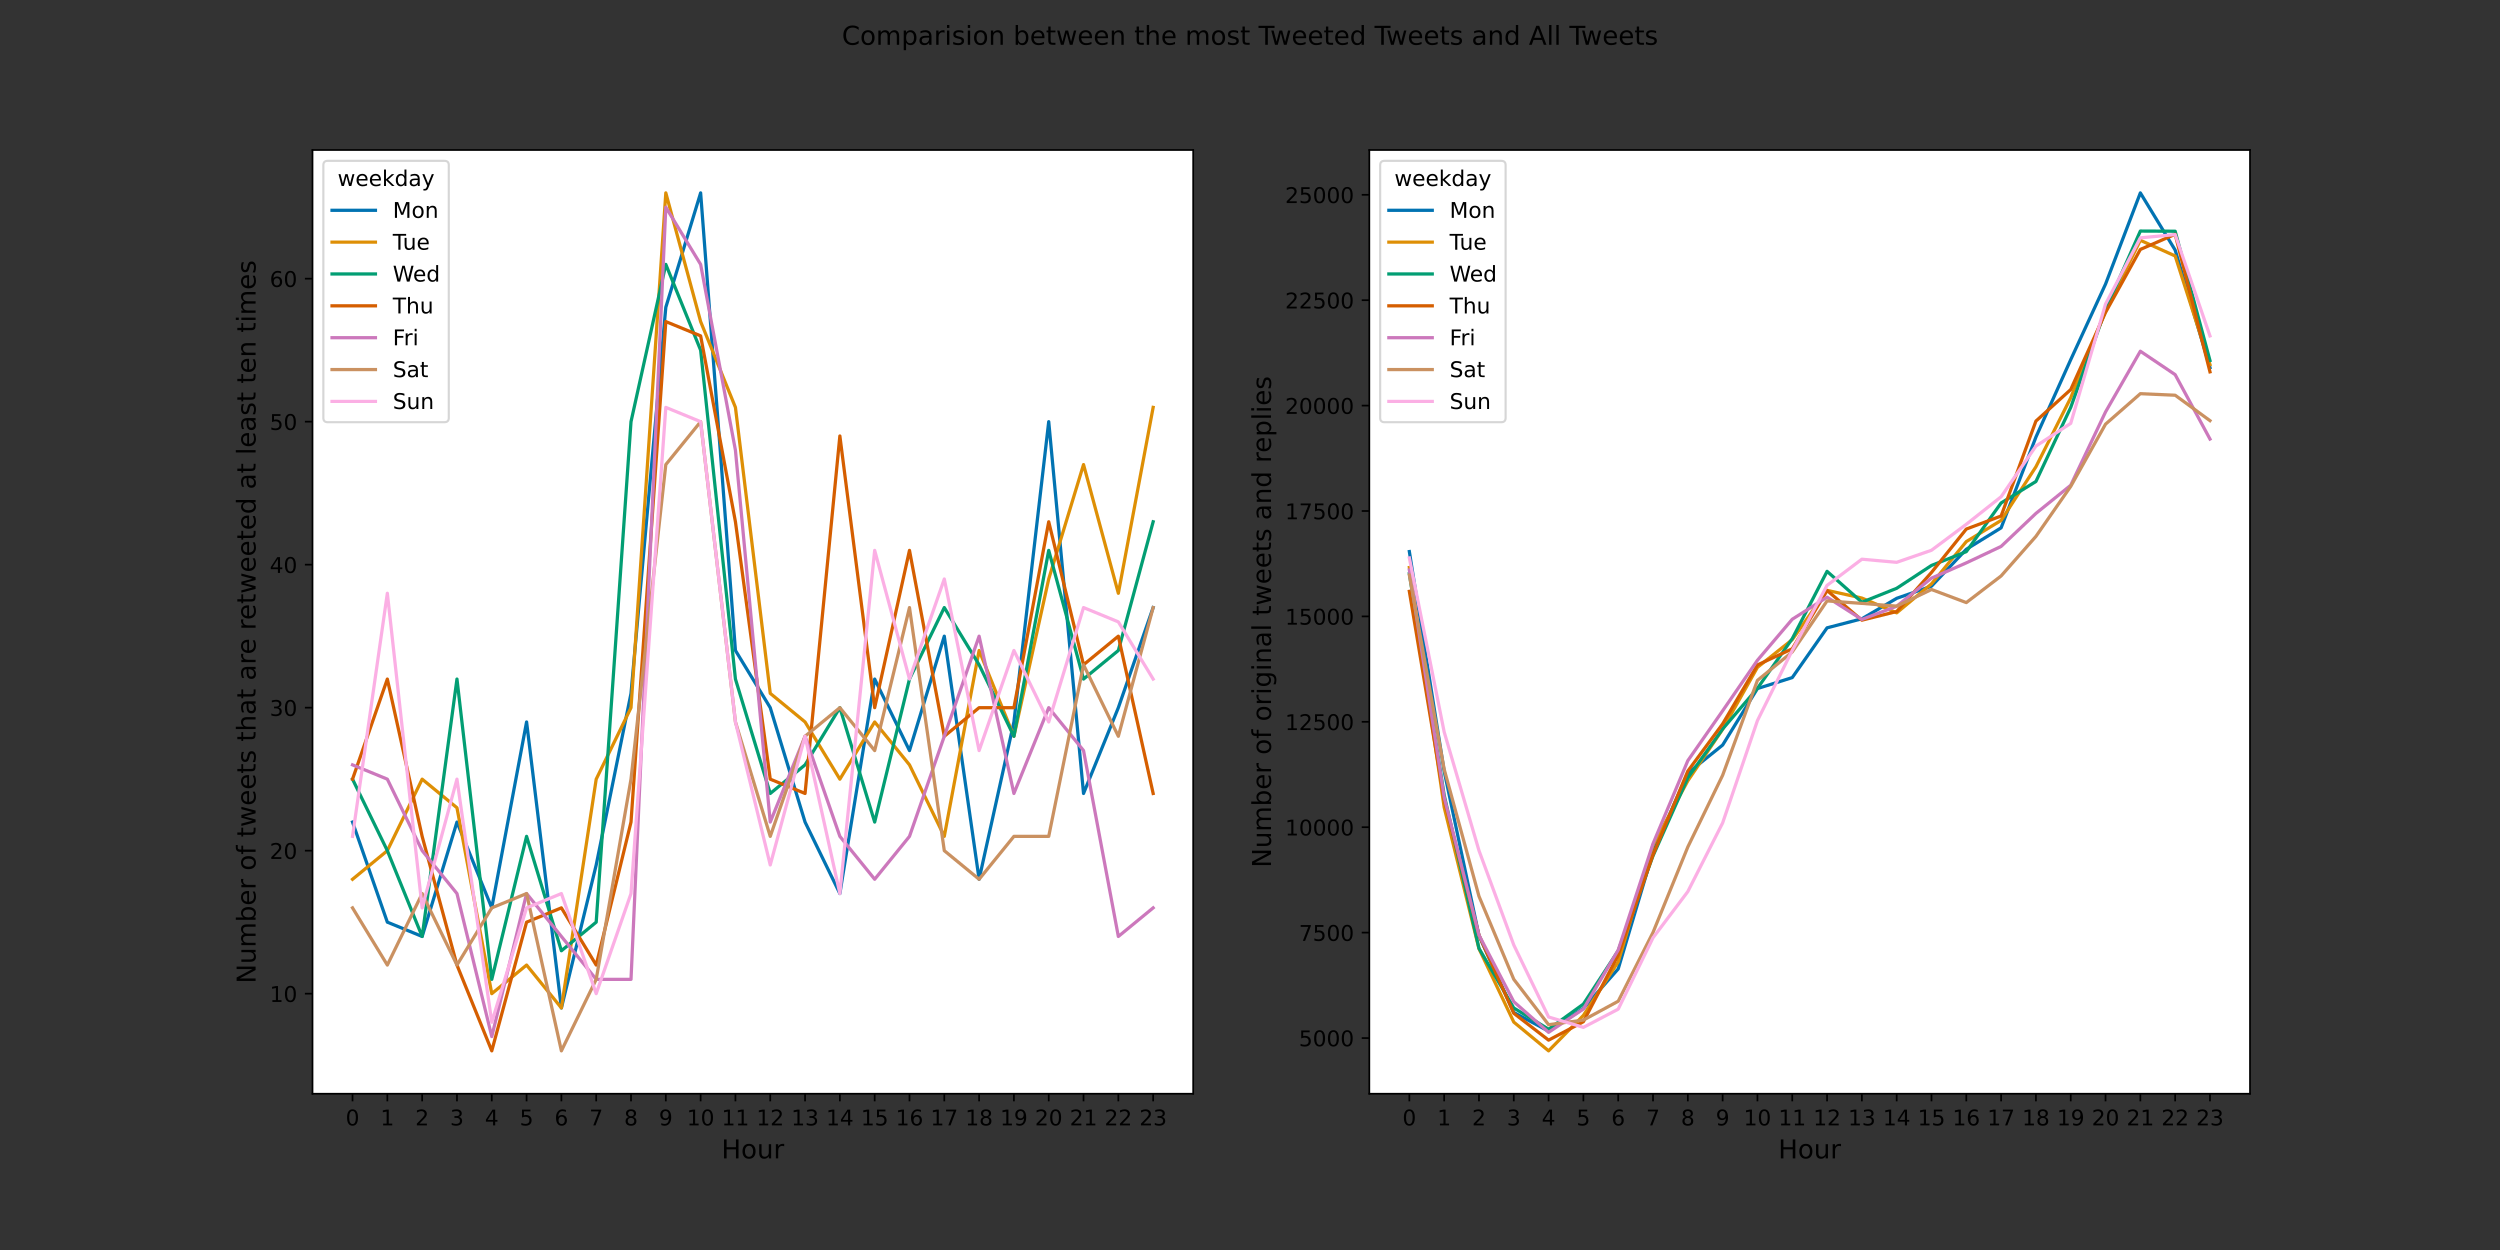 <?xml version="1.0" encoding="utf-8" standalone="no"?>
<!DOCTYPE svg PUBLIC "-//W3C//DTD SVG 1.1//EN"
  "http://www.w3.org/Graphics/SVG/1.1/DTD/svg11.dtd">
<!-- Created with matplotlib (https://matplotlib.org/) -->
<svg height="576pt" version="1.1" viewBox="0 0 1152 576" width="1152pt" xmlns="http://www.w3.org/2000/svg" xmlns:xlink="http://www.w3.org/1999/xlink">
 <rect x="0" y="0" width="1152" height="576" fill="#333333" stroke="none"/>
 <defs>
  <style type="text/css">*{stroke-linecap:butt;stroke-linejoin:round;}</style>
 </defs>
 <g id="figure_1">
  <g id="patch_1">
   <path d="M 0 576 
L 1152 576 
L 1152 0 
L 0 0 
z
" style="fill:none;"/>
  </g>
  <g id="axes_1">
   <g id="patch_2">
    <path d="M 144 504 
L 549.818 504 
L 549.818 69.12 
L 144 69.12 
z
" style="fill:#ffffff;"/>
   </g>
   <g id="matplotlib.axis_1">
    <g id="xtick_1">
     <g id="line2d_1">
      <defs>
       <path d="M 0 0 
L 0 3.5 
" id="m9b5df66511" style="stroke:#000000;stroke-width:0.8;"/>
      </defs>
      <g>
       <use style="stroke:#000000;stroke-width:0.8;" x="162.446" xlink:href="#m9b5df66511" y="504"/>
      </g>
     </g>
     <g id="text_1">
      <!-- 0 -->
      <g transform="translate(159.265 518.598)scale(0.1 -0.1)">
       <defs>
        <path d="M 31.781 66.406 
Q 24.172 66.406 20.328 58.906 
Q 16.5 51.422 16.5 36.375 
Q 16.5 21.391 20.328 13.891 
Q 24.172 6.391 31.781 6.391 
Q 39.453 6.391 43.281 13.891 
Q 47.125 21.391 47.125 36.375 
Q 47.125 51.422 43.281 58.906 
Q 39.453 66.406 31.781 66.406 
z
M 31.781 74.219 
Q 44.047 74.219 50.516 64.516 
Q 56.984 54.828 56.984 36.375 
Q 56.984 17.969 50.516 8.266 
Q 44.047 -1.422 31.781 -1.422 
Q 19.531 -1.422 13.062 8.266 
Q 6.594 17.969 6.594 36.375 
Q 6.594 54.828 13.062 64.516 
Q 19.531 74.219 31.781 74.219 
z
" id="DejaVuSans-48"/>
       </defs>
       <use xlink:href="#DejaVuSans-48"/>
      </g>
     </g>
    </g>
    <g id="xtick_2">
     <g id="line2d_2">
      <g>
       <use style="stroke:#000000;stroke-width:0.8;" x="178.487" xlink:href="#m9b5df66511" y="504"/>
      </g>
     </g>
     <g id="text_2">
      <!-- 1 -->
      <g transform="translate(175.305 518.598)scale(0.1 -0.1)">
       <defs>
        <path d="M 12.406 8.297 
L 28.516 8.297 
L 28.516 63.922 
L 10.984 60.406 
L 10.984 69.391 
L 28.422 72.906 
L 38.281 72.906 
L 38.281 8.297 
L 54.391 8.297 
L 54.391 0 
L 12.406 0 
z
" id="DejaVuSans-49"/>
       </defs>
       <use xlink:href="#DejaVuSans-49"/>
      </g>
     </g>
    </g>
    <g id="xtick_3">
     <g id="line2d_3">
      <g>
       <use style="stroke:#000000;stroke-width:0.8;" x="194.527" xlink:href="#m9b5df66511" y="504"/>
      </g>
     </g>
     <g id="text_3">
      <!-- 2 -->
      <g transform="translate(191.346 518.598)scale(0.1 -0.1)">
       <defs>
        <path d="M 19.188 8.297 
L 53.609 8.297 
L 53.609 0 
L 7.328 0 
L 7.328 8.297 
Q 12.938 14.109 22.625 23.891 
Q 32.328 33.688 34.812 36.531 
Q 39.547 41.844 41.422 45.531 
Q 43.312 49.219 43.312 52.781 
Q 43.312 58.594 39.234 62.25 
Q 35.156 65.922 28.609 65.922 
Q 23.969 65.922 18.812 64.312 
Q 13.672 62.703 7.812 59.422 
L 7.812 69.391 
Q 13.766 71.781 18.938 73 
Q 24.125 74.219 28.422 74.219 
Q 39.75 74.219 46.484 68.547 
Q 53.219 62.891 53.219 53.422 
Q 53.219 48.922 51.531 44.891 
Q 49.859 40.875 45.406 35.406 
Q 44.188 33.984 37.641 27.219 
Q 31.109 20.453 19.188 8.297 
z
" id="DejaVuSans-50"/>
       </defs>
       <use xlink:href="#DejaVuSans-50"/>
      </g>
     </g>
    </g>
    <g id="xtick_4">
     <g id="line2d_4">
      <g>
       <use style="stroke:#000000;stroke-width:0.8;" x="210.567" xlink:href="#m9b5df66511" y="504"/>
      </g>
     </g>
     <g id="text_4">
      <!-- 3 -->
      <g transform="translate(207.386 518.598)scale(0.1 -0.1)">
       <defs>
        <path d="M 40.578 39.312 
Q 47.656 37.797 51.625 33 
Q 55.609 28.219 55.609 21.188 
Q 55.609 10.406 48.188 4.484 
Q 40.766 -1.422 27.094 -1.422 
Q 22.516 -1.422 17.656 -0.516 
Q 12.797 0.391 7.625 2.203 
L 7.625 11.719 
Q 11.719 9.328 16.594 8.109 
Q 21.484 6.891 26.812 6.891 
Q 36.078 6.891 40.938 10.547 
Q 45.797 14.203 45.797 21.188 
Q 45.797 27.641 41.281 31.266 
Q 36.766 34.906 28.719 34.906 
L 20.219 34.906 
L 20.219 43.016 
L 29.109 43.016 
Q 36.375 43.016 40.234 45.922 
Q 44.094 48.828 44.094 54.297 
Q 44.094 59.906 40.109 62.906 
Q 36.141 65.922 28.719 65.922 
Q 24.656 65.922 20.016 65.031 
Q 15.375 64.156 9.812 62.312 
L 9.812 71.094 
Q 15.438 72.656 20.344 73.438 
Q 25.25 74.219 29.594 74.219 
Q 40.828 74.219 47.359 69.109 
Q 53.906 64.016 53.906 55.328 
Q 53.906 49.266 50.438 45.094 
Q 46.969 40.922 40.578 39.312 
z
" id="DejaVuSans-51"/>
       </defs>
       <use xlink:href="#DejaVuSans-51"/>
      </g>
     </g>
    </g>
    <g id="xtick_5">
     <g id="line2d_5">
      <g>
       <use style="stroke:#000000;stroke-width:0.8;" x="226.607" xlink:href="#m9b5df66511" y="504"/>
      </g>
     </g>
     <g id="text_5">
      <!-- 4 -->
      <g transform="translate(223.426 518.598)scale(0.1 -0.1)">
       <defs>
        <path d="M 37.797 64.312 
L 12.891 25.391 
L 37.797 25.391 
z
M 35.203 72.906 
L 47.609 72.906 
L 47.609 25.391 
L 58.016 25.391 
L 58.016 17.188 
L 47.609 17.188 
L 47.609 0 
L 37.797 0 
L 37.797 17.188 
L 4.891 17.188 
L 4.891 26.703 
z
" id="DejaVuSans-52"/>
       </defs>
       <use xlink:href="#DejaVuSans-52"/>
      </g>
     </g>
    </g>
    <g id="xtick_6">
     <g id="line2d_6">
      <g>
       <use style="stroke:#000000;stroke-width:0.8;" x="242.648" xlink:href="#m9b5df66511" y="504"/>
      </g>
     </g>
     <g id="text_6">
      <!-- 5 -->
      <g transform="translate(239.466 518.598)scale(0.1 -0.1)">
       <defs>
        <path d="M 10.797 72.906 
L 49.516 72.906 
L 49.516 64.594 
L 19.828 64.594 
L 19.828 46.734 
Q 21.969 47.469 24.109 47.828 
Q 26.266 48.188 28.422 48.188 
Q 40.625 48.188 47.75 41.5 
Q 54.891 34.812 54.891 23.391 
Q 54.891 11.625 47.562 5.094 
Q 40.234 -1.422 26.906 -1.422 
Q 22.312 -1.422 17.547 -0.641 
Q 12.797 0.141 7.719 1.703 
L 7.719 11.625 
Q 12.109 9.234 16.797 8.062 
Q 21.484 6.891 26.703 6.891 
Q 35.156 6.891 40.078 11.328 
Q 45.016 15.766 45.016 23.391 
Q 45.016 31 40.078 35.438 
Q 35.156 39.891 26.703 39.891 
Q 22.75 39.891 18.812 39.016 
Q 14.891 38.141 10.797 36.281 
z
" id="DejaVuSans-53"/>
       </defs>
       <use xlink:href="#DejaVuSans-53"/>
      </g>
     </g>
    </g>
    <g id="xtick_7">
     <g id="line2d_7">
      <g>
       <use style="stroke:#000000;stroke-width:0.8;" x="258.688" xlink:href="#m9b5df66511" y="504"/>
      </g>
     </g>
     <g id="text_7">
      <!-- 6 -->
      <g transform="translate(255.506 518.598)scale(0.1 -0.1)">
       <defs>
        <path d="M 33.016 40.375 
Q 26.375 40.375 22.484 35.828 
Q 18.609 31.297 18.609 23.391 
Q 18.609 15.531 22.484 10.953 
Q 26.375 6.391 33.016 6.391 
Q 39.656 6.391 43.531 10.953 
Q 47.406 15.531 47.406 23.391 
Q 47.406 31.297 43.531 35.828 
Q 39.656 40.375 33.016 40.375 
z
M 52.594 71.297 
L 52.594 62.312 
Q 48.875 64.062 45.094 64.984 
Q 41.312 65.922 37.594 65.922 
Q 27.828 65.922 22.672 59.328 
Q 17.531 52.734 16.797 39.406 
Q 19.672 43.656 24.016 45.922 
Q 28.375 48.188 33.594 48.188 
Q 44.578 48.188 50.953 41.516 
Q 57.328 34.859 57.328 23.391 
Q 57.328 12.156 50.688 5.359 
Q 44.047 -1.422 33.016 -1.422 
Q 20.359 -1.422 13.672 8.266 
Q 6.984 17.969 6.984 36.375 
Q 6.984 53.656 15.188 63.938 
Q 23.391 74.219 37.203 74.219 
Q 40.922 74.219 44.703 73.484 
Q 48.484 72.75 52.594 71.297 
z
" id="DejaVuSans-54"/>
       </defs>
       <use xlink:href="#DejaVuSans-54"/>
      </g>
     </g>
    </g>
    <g id="xtick_8">
     <g id="line2d_8">
      <g>
       <use style="stroke:#000000;stroke-width:0.8;" x="274.728" xlink:href="#m9b5df66511" y="504"/>
      </g>
     </g>
     <g id="text_8">
      <!-- 7 -->
      <g transform="translate(271.547 518.598)scale(0.1 -0.1)">
       <defs>
        <path d="M 8.203 72.906 
L 55.078 72.906 
L 55.078 68.703 
L 28.609 0 
L 18.312 0 
L 43.219 64.594 
L 8.203 64.594 
z
" id="DejaVuSans-55"/>
       </defs>
       <use xlink:href="#DejaVuSans-55"/>
      </g>
     </g>
    </g>
    <g id="xtick_9">
     <g id="line2d_9">
      <g>
       <use style="stroke:#000000;stroke-width:0.8;" x="290.768" xlink:href="#m9b5df66511" y="504"/>
      </g>
     </g>
     <g id="text_9">
      <!-- 8 -->
      <g transform="translate(287.587 518.598)scale(0.1 -0.1)">
       <defs>
        <path d="M 31.781 34.625 
Q 24.75 34.625 20.719 30.859 
Q 16.703 27.094 16.703 20.516 
Q 16.703 13.922 20.719 10.156 
Q 24.75 6.391 31.781 6.391 
Q 38.812 6.391 42.859 10.172 
Q 46.922 13.969 46.922 20.516 
Q 46.922 27.094 42.891 30.859 
Q 38.875 34.625 31.781 34.625 
z
M 21.922 38.812 
Q 15.578 40.375 12.031 44.719 
Q 8.5 49.078 8.5 55.328 
Q 8.5 64.062 14.719 69.141 
Q 20.953 74.219 31.781 74.219 
Q 42.672 74.219 48.875 69.141 
Q 55.078 64.062 55.078 55.328 
Q 55.078 49.078 51.531 44.719 
Q 48 40.375 41.703 38.812 
Q 48.828 37.156 52.797 32.312 
Q 56.781 27.484 56.781 20.516 
Q 56.781 9.906 50.312 4.234 
Q 43.844 -1.422 31.781 -1.422 
Q 19.734 -1.422 13.25 4.234 
Q 6.781 9.906 6.781 20.516 
Q 6.781 27.484 10.781 32.312 
Q 14.797 37.156 21.922 38.812 
z
M 18.312 54.391 
Q 18.312 48.734 21.844 45.562 
Q 25.391 42.391 31.781 42.391 
Q 38.141 42.391 41.719 45.562 
Q 45.312 48.734 45.312 54.391 
Q 45.312 60.062 41.719 63.234 
Q 38.141 66.406 31.781 66.406 
Q 25.391 66.406 21.844 63.234 
Q 18.312 60.062 18.312 54.391 
z
" id="DejaVuSans-56"/>
       </defs>
       <use xlink:href="#DejaVuSans-56"/>
      </g>
     </g>
    </g>
    <g id="xtick_10">
     <g id="line2d_10">
      <g>
       <use style="stroke:#000000;stroke-width:0.8;" x="306.808" xlink:href="#m9b5df66511" y="504"/>
      </g>
     </g>
     <g id="text_10">
      <!-- 9 -->
      <g transform="translate(303.627 518.598)scale(0.1 -0.1)">
       <defs>
        <path d="M 10.984 1.516 
L 10.984 10.5 
Q 14.703 8.734 18.5 7.812 
Q 22.312 6.891 25.984 6.891 
Q 35.75 6.891 40.891 13.453 
Q 46.047 20.016 46.781 33.406 
Q 43.953 29.203 39.594 26.953 
Q 35.25 24.703 29.984 24.703 
Q 19.047 24.703 12.672 31.312 
Q 6.297 37.938 6.297 49.422 
Q 6.297 60.641 12.938 67.422 
Q 19.578 74.219 30.609 74.219 
Q 43.266 74.219 49.922 64.516 
Q 56.594 54.828 56.594 36.375 
Q 56.594 19.141 48.406 8.859 
Q 40.234 -1.422 26.422 -1.422 
Q 22.703 -1.422 18.891 -0.688 
Q 15.094 0.047 10.984 1.516 
z
M 30.609 32.422 
Q 37.25 32.422 41.125 36.953 
Q 45.016 41.5 45.016 49.422 
Q 45.016 57.281 41.125 61.844 
Q 37.25 66.406 30.609 66.406 
Q 23.969 66.406 20.094 61.844 
Q 16.219 57.281 16.219 49.422 
Q 16.219 41.5 20.094 36.953 
Q 23.969 32.422 30.609 32.422 
z
" id="DejaVuSans-57"/>
       </defs>
       <use xlink:href="#DejaVuSans-57"/>
      </g>
     </g>
    </g>
    <g id="xtick_11">
     <g id="line2d_11">
      <g>
       <use style="stroke:#000000;stroke-width:0.8;" x="322.849" xlink:href="#m9b5df66511" y="504"/>
      </g>
     </g>
     <g id="text_11">
      <!-- 10 -->
      <g transform="translate(316.486 518.598)scale(0.1 -0.1)">
       <use xlink:href="#DejaVuSans-49"/>
       <use x="63.623" xlink:href="#DejaVuSans-48"/>
      </g>
     </g>
    </g>
    <g id="xtick_12">
     <g id="line2d_12">
      <g>
       <use style="stroke:#000000;stroke-width:0.8;" x="338.889" xlink:href="#m9b5df66511" y="504"/>
      </g>
     </g>
     <g id="text_12">
      <!-- 11 -->
      <g transform="translate(332.526 518.598)scale(0.1 -0.1)">
       <use xlink:href="#DejaVuSans-49"/>
       <use x="63.623" xlink:href="#DejaVuSans-49"/>
      </g>
     </g>
    </g>
    <g id="xtick_13">
     <g id="line2d_13">
      <g>
       <use style="stroke:#000000;stroke-width:0.8;" x="354.929" xlink:href="#m9b5df66511" y="504"/>
      </g>
     </g>
     <g id="text_13">
      <!-- 12 -->
      <g transform="translate(348.567 518.598)scale(0.1 -0.1)">
       <use xlink:href="#DejaVuSans-49"/>
       <use x="63.623" xlink:href="#DejaVuSans-50"/>
      </g>
     </g>
    </g>
    <g id="xtick_14">
     <g id="line2d_14">
      <g>
       <use style="stroke:#000000;stroke-width:0.8;" x="370.969" xlink:href="#m9b5df66511" y="504"/>
      </g>
     </g>
     <g id="text_14">
      <!-- 13 -->
      <g transform="translate(364.607 518.598)scale(0.1 -0.1)">
       <use xlink:href="#DejaVuSans-49"/>
       <use x="63.623" xlink:href="#DejaVuSans-51"/>
      </g>
     </g>
    </g>
    <g id="xtick_15">
     <g id="line2d_15">
      <g>
       <use style="stroke:#000000;stroke-width:0.8;" x="387.01" xlink:href="#m9b5df66511" y="504"/>
      </g>
     </g>
     <g id="text_15">
      <!-- 14 -->
      <g transform="translate(380.647 518.598)scale(0.1 -0.1)">
       <use xlink:href="#DejaVuSans-49"/>
       <use x="63.623" xlink:href="#DejaVuSans-52"/>
      </g>
     </g>
    </g>
    <g id="xtick_16">
     <g id="line2d_16">
      <g>
       <use style="stroke:#000000;stroke-width:0.8;" x="403.05" xlink:href="#m9b5df66511" y="504"/>
      </g>
     </g>
     <g id="text_16">
      <!-- 15 -->
      <g transform="translate(396.687 518.598)scale(0.1 -0.1)">
       <use xlink:href="#DejaVuSans-49"/>
       <use x="63.623" xlink:href="#DejaVuSans-53"/>
      </g>
     </g>
    </g>
    <g id="xtick_17">
     <g id="line2d_17">
      <g>
       <use style="stroke:#000000;stroke-width:0.8;" x="419.09" xlink:href="#m9b5df66511" y="504"/>
      </g>
     </g>
     <g id="text_17">
      <!-- 16 -->
      <g transform="translate(412.728 518.598)scale(0.1 -0.1)">
       <use xlink:href="#DejaVuSans-49"/>
       <use x="63.623" xlink:href="#DejaVuSans-54"/>
      </g>
     </g>
    </g>
    <g id="xtick_18">
     <g id="line2d_18">
      <g>
       <use style="stroke:#000000;stroke-width:0.8;" x="435.13" xlink:href="#m9b5df66511" y="504"/>
      </g>
     </g>
     <g id="text_18">
      <!-- 17 -->
      <g transform="translate(428.768 518.598)scale(0.1 -0.1)">
       <use xlink:href="#DejaVuSans-49"/>
       <use x="63.623" xlink:href="#DejaVuSans-55"/>
      </g>
     </g>
    </g>
    <g id="xtick_19">
     <g id="line2d_19">
      <g>
       <use style="stroke:#000000;stroke-width:0.8;" x="451.171" xlink:href="#m9b5df66511" y="504"/>
      </g>
     </g>
     <g id="text_19">
      <!-- 18 -->
      <g transform="translate(444.808 518.598)scale(0.1 -0.1)">
       <use xlink:href="#DejaVuSans-49"/>
       <use x="63.623" xlink:href="#DejaVuSans-56"/>
      </g>
     </g>
    </g>
    <g id="xtick_20">
     <g id="line2d_20">
      <g>
       <use style="stroke:#000000;stroke-width:0.8;" x="467.211" xlink:href="#m9b5df66511" y="504"/>
      </g>
     </g>
     <g id="text_20">
      <!-- 19 -->
      <g transform="translate(460.848 518.598)scale(0.1 -0.1)">
       <use xlink:href="#DejaVuSans-49"/>
       <use x="63.623" xlink:href="#DejaVuSans-57"/>
      </g>
     </g>
    </g>
    <g id="xtick_21">
     <g id="line2d_21">
      <g>
       <use style="stroke:#000000;stroke-width:0.8;" x="483.251" xlink:href="#m9b5df66511" y="504"/>
      </g>
     </g>
     <g id="text_21">
      <!-- 20 -->
      <g transform="translate(476.889 518.598)scale(0.1 -0.1)">
       <use xlink:href="#DejaVuSans-50"/>
       <use x="63.623" xlink:href="#DejaVuSans-48"/>
      </g>
     </g>
    </g>
    <g id="xtick_22">
     <g id="line2d_22">
      <g>
       <use style="stroke:#000000;stroke-width:0.8;" x="499.291" xlink:href="#m9b5df66511" y="504"/>
      </g>
     </g>
     <g id="text_22">
      <!-- 21 -->
      <g transform="translate(492.929 518.598)scale(0.1 -0.1)">
       <use xlink:href="#DejaVuSans-50"/>
       <use x="63.623" xlink:href="#DejaVuSans-49"/>
      </g>
     </g>
    </g>
    <g id="xtick_23">
     <g id="line2d_23">
      <g>
       <use style="stroke:#000000;stroke-width:0.8;" x="515.332" xlink:href="#m9b5df66511" y="504"/>
      </g>
     </g>
     <g id="text_23">
      <!-- 22 -->
      <g transform="translate(508.969 518.598)scale(0.1 -0.1)">
       <use xlink:href="#DejaVuSans-50"/>
       <use x="63.623" xlink:href="#DejaVuSans-50"/>
      </g>
     </g>
    </g>
    <g id="xtick_24">
     <g id="line2d_24">
      <g>
       <use style="stroke:#000000;stroke-width:0.8;" x="531.372" xlink:href="#m9b5df66511" y="504"/>
      </g>
     </g>
     <g id="text_24">
      <!-- 23 -->
      <g transform="translate(525.009 518.598)scale(0.1 -0.1)">
       <use xlink:href="#DejaVuSans-50"/>
       <use x="63.623" xlink:href="#DejaVuSans-51"/>
      </g>
     </g>
    </g>
    <g id="text_25">
     <!-- Hour -->
     <g transform="translate(332.457 533.796)scale(0.12 -0.12)">
      <defs>
       <path d="M 9.812 72.906 
L 19.672 72.906 
L 19.672 43.016 
L 55.516 43.016 
L 55.516 72.906 
L 65.375 72.906 
L 65.375 0 
L 55.516 0 
L 55.516 34.719 
L 19.672 34.719 
L 19.672 0 
L 9.812 0 
z
" id="DejaVuSans-72"/>
       <path d="M 30.609 48.391 
Q 23.391 48.391 19.188 42.75 
Q 14.984 37.109 14.984 27.297 
Q 14.984 17.484 19.156 11.844 
Q 23.344 6.203 30.609 6.203 
Q 37.797 6.203 41.984 11.859 
Q 46.188 17.531 46.188 27.297 
Q 46.188 37.016 41.984 42.703 
Q 37.797 48.391 30.609 48.391 
z
M 30.609 56 
Q 42.328 56 49.016 48.375 
Q 55.719 40.766 55.719 27.297 
Q 55.719 13.875 49.016 6.219 
Q 42.328 -1.422 30.609 -1.422 
Q 18.844 -1.422 12.172 6.219 
Q 5.516 13.875 5.516 27.297 
Q 5.516 40.766 12.172 48.375 
Q 18.844 56 30.609 56 
z
" id="DejaVuSans-111"/>
       <path d="M 8.5 21.578 
L 8.5 54.688 
L 17.484 54.688 
L 17.484 21.922 
Q 17.484 14.156 20.5 10.266 
Q 23.531 6.391 29.594 6.391 
Q 36.859 6.391 41.078 11.031 
Q 45.312 15.672 45.312 23.688 
L 45.312 54.688 
L 54.297 54.688 
L 54.297 0 
L 45.312 0 
L 45.312 8.406 
Q 42.047 3.422 37.719 1 
Q 33.406 -1.422 27.688 -1.422 
Q 18.266 -1.422 13.375 4.438 
Q 8.5 10.297 8.5 21.578 
z
M 31.109 56 
z
" id="DejaVuSans-117"/>
       <path d="M 41.109 46.297 
Q 39.594 47.172 37.812 47.578 
Q 36.031 48 33.891 48 
Q 26.266 48 22.188 43.047 
Q 18.109 38.094 18.109 28.812 
L 18.109 0 
L 9.078 0 
L 9.078 54.688 
L 18.109 54.688 
L 18.109 46.188 
Q 20.953 51.172 25.484 53.578 
Q 30.031 56 36.531 56 
Q 37.453 56 38.578 55.875 
Q 39.703 55.766 41.062 55.516 
z
" id="DejaVuSans-114"/>
      </defs>
      <use xlink:href="#DejaVuSans-72"/>
      <use x="75.195" xlink:href="#DejaVuSans-111"/>
      <use x="136.377" xlink:href="#DejaVuSans-117"/>
      <use x="199.756" xlink:href="#DejaVuSans-114"/>
     </g>
    </g>
   </g>
   <g id="matplotlib.axis_2">
    <g id="ytick_1">
     <g id="line2d_25">
      <defs>
       <path d="M 0 0 
L -3.5 0 
" id="mf323c3fec1" style="stroke:#000000;stroke-width:0.8;"/>
      </defs>
      <g>
       <use style="stroke:#000000;stroke-width:0.8;" x="144" xlink:href="#mf323c3fec1" y="457.876"/>
      </g>
     </g>
     <g id="text_26">
      <!-- 10 -->
      <g transform="translate(124.275 461.676)scale(0.1 -0.1)">
       <use xlink:href="#DejaVuSans-49"/>
       <use x="63.623" xlink:href="#DejaVuSans-48"/>
      </g>
     </g>
    </g>
    <g id="ytick_2">
     <g id="line2d_26">
      <g>
       <use style="stroke:#000000;stroke-width:0.8;" x="144" xlink:href="#mf323c3fec1" y="391.985"/>
      </g>
     </g>
     <g id="text_27">
      <!-- 20 -->
      <g transform="translate(124.275 395.785)scale(0.1 -0.1)">
       <use xlink:href="#DejaVuSans-50"/>
       <use x="63.623" xlink:href="#DejaVuSans-48"/>
      </g>
     </g>
    </g>
    <g id="ytick_3">
     <g id="line2d_27">
      <g>
       <use style="stroke:#000000;stroke-width:0.8;" x="144" xlink:href="#mf323c3fec1" y="326.095"/>
      </g>
     </g>
     <g id="text_28">
      <!-- 30 -->
      <g transform="translate(124.275 329.894)scale(0.1 -0.1)">
       <use xlink:href="#DejaVuSans-51"/>
       <use x="63.623" xlink:href="#DejaVuSans-48"/>
      </g>
     </g>
    </g>
    <g id="ytick_4">
     <g id="line2d_28">
      <g>
       <use style="stroke:#000000;stroke-width:0.8;" x="144" xlink:href="#mf323c3fec1" y="260.204"/>
      </g>
     </g>
     <g id="text_29">
      <!-- 40 -->
      <g transform="translate(124.275 264.003)scale(0.1 -0.1)">
       <use xlink:href="#DejaVuSans-52"/>
       <use x="63.623" xlink:href="#DejaVuSans-48"/>
      </g>
     </g>
    </g>
    <g id="ytick_5">
     <g id="line2d_29">
      <g>
       <use style="stroke:#000000;stroke-width:0.8;" x="144" xlink:href="#mf323c3fec1" y="194.313"/>
      </g>
     </g>
     <g id="text_30">
      <!-- 50 -->
      <g transform="translate(124.275 198.112)scale(0.1 -0.1)">
       <use xlink:href="#DejaVuSans-53"/>
       <use x="63.623" xlink:href="#DejaVuSans-48"/>
      </g>
     </g>
    </g>
    <g id="ytick_6">
     <g id="line2d_30">
      <g>
       <use style="stroke:#000000;stroke-width:0.8;" x="144" xlink:href="#mf323c3fec1" y="128.422"/>
      </g>
     </g>
     <g id="text_31">
      <!-- 60 -->
      <g transform="translate(124.275 132.221)scale(0.1 -0.1)">
       <use xlink:href="#DejaVuSans-54"/>
       <use x="63.623" xlink:href="#DejaVuSans-48"/>
      </g>
     </g>
    </g>
    <g id="text_32">
     <!-- Number of tweets that are retweeted at least ten times -->
     <g transform="translate(117.779 453.202)rotate(-90)scale(0.12 -0.12)">
      <defs>
       <path d="M 9.812 72.906 
L 23.094 72.906 
L 55.422 11.922 
L 55.422 72.906 
L 64.984 72.906 
L 64.984 0 
L 51.703 0 
L 19.391 60.984 
L 19.391 0 
L 9.812 0 
z
" id="DejaVuSans-78"/>
       <path d="M 52 44.188 
Q 55.375 50.25 60.062 53.125 
Q 64.75 56 71.094 56 
Q 79.641 56 84.281 50.016 
Q 88.922 44.047 88.922 33.016 
L 88.922 0 
L 79.891 0 
L 79.891 32.719 
Q 79.891 40.578 77.094 44.375 
Q 74.312 48.188 68.609 48.188 
Q 61.625 48.188 57.562 43.547 
Q 53.516 38.922 53.516 30.906 
L 53.516 0 
L 44.484 0 
L 44.484 32.719 
Q 44.484 40.625 41.703 44.406 
Q 38.922 48.188 33.109 48.188 
Q 26.219 48.188 22.156 43.531 
Q 18.109 38.875 18.109 30.906 
L 18.109 0 
L 9.078 0 
L 9.078 54.688 
L 18.109 54.688 
L 18.109 46.188 
Q 21.188 51.219 25.484 53.609 
Q 29.781 56 35.688 56 
Q 41.656 56 45.828 52.969 
Q 50 49.953 52 44.188 
z
" id="DejaVuSans-109"/>
       <path d="M 48.688 27.297 
Q 48.688 37.203 44.609 42.844 
Q 40.531 48.484 33.406 48.484 
Q 26.266 48.484 22.188 42.844 
Q 18.109 37.203 18.109 27.297 
Q 18.109 17.391 22.188 11.75 
Q 26.266 6.109 33.406 6.109 
Q 40.531 6.109 44.609 11.75 
Q 48.688 17.391 48.688 27.297 
z
M 18.109 46.391 
Q 20.953 51.266 25.266 53.625 
Q 29.594 56 35.594 56 
Q 45.562 56 51.781 48.094 
Q 58.016 40.188 58.016 27.297 
Q 58.016 14.406 51.781 6.484 
Q 45.562 -1.422 35.594 -1.422 
Q 29.594 -1.422 25.266 0.953 
Q 20.953 3.328 18.109 8.203 
L 18.109 0 
L 9.078 0 
L 9.078 75.984 
L 18.109 75.984 
z
" id="DejaVuSans-98"/>
       <path d="M 56.203 29.594 
L 56.203 25.203 
L 14.891 25.203 
Q 15.484 15.922 20.484 11.062 
Q 25.484 6.203 34.422 6.203 
Q 39.594 6.203 44.453 7.469 
Q 49.312 8.734 54.109 11.281 
L 54.109 2.781 
Q 49.266 0.734 44.188 -0.344 
Q 39.109 -1.422 33.891 -1.422 
Q 20.797 -1.422 13.156 6.188 
Q 5.516 13.812 5.516 26.812 
Q 5.516 40.234 12.766 48.109 
Q 20.016 56 32.328 56 
Q 43.359 56 49.781 48.891 
Q 56.203 41.797 56.203 29.594 
z
M 47.219 32.234 
Q 47.125 39.594 43.094 43.984 
Q 39.062 48.391 32.422 48.391 
Q 24.906 48.391 20.391 44.141 
Q 15.875 39.891 15.188 32.172 
z
" id="DejaVuSans-101"/>
       <path id="DejaVuSans-32"/>
       <path d="M 37.109 75.984 
L 37.109 68.5 
L 28.516 68.5 
Q 23.688 68.5 21.797 66.547 
Q 19.922 64.594 19.922 59.516 
L 19.922 54.688 
L 34.719 54.688 
L 34.719 47.703 
L 19.922 47.703 
L 19.922 0 
L 10.891 0 
L 10.891 47.703 
L 2.297 47.703 
L 2.297 54.688 
L 10.891 54.688 
L 10.891 58.5 
Q 10.891 67.625 15.141 71.797 
Q 19.391 75.984 28.609 75.984 
z
" id="DejaVuSans-102"/>
       <path d="M 18.312 70.219 
L 18.312 54.688 
L 36.812 54.688 
L 36.812 47.703 
L 18.312 47.703 
L 18.312 18.016 
Q 18.312 11.328 20.141 9.422 
Q 21.969 7.516 27.594 7.516 
L 36.812 7.516 
L 36.812 0 
L 27.594 0 
Q 17.188 0 13.234 3.875 
Q 9.281 7.766 9.281 18.016 
L 9.281 47.703 
L 2.688 47.703 
L 2.688 54.688 
L 9.281 54.688 
L 9.281 70.219 
z
" id="DejaVuSans-116"/>
       <path d="M 4.203 54.688 
L 13.188 54.688 
L 24.422 12.016 
L 35.594 54.688 
L 46.188 54.688 
L 57.422 12.016 
L 68.609 54.688 
L 77.594 54.688 
L 63.281 0 
L 52.688 0 
L 40.922 44.828 
L 29.109 0 
L 18.5 0 
z
" id="DejaVuSans-119"/>
       <path d="M 44.281 53.078 
L 44.281 44.578 
Q 40.484 46.531 36.375 47.5 
Q 32.281 48.484 27.875 48.484 
Q 21.188 48.484 17.844 46.438 
Q 14.5 44.391 14.5 40.281 
Q 14.5 37.156 16.891 35.375 
Q 19.281 33.594 26.516 31.984 
L 29.594 31.297 
Q 39.156 29.25 43.188 25.516 
Q 47.219 21.781 47.219 15.094 
Q 47.219 7.469 41.188 3.016 
Q 35.156 -1.422 24.609 -1.422 
Q 20.219 -1.422 15.453 -0.562 
Q 10.688 0.297 5.422 2 
L 5.422 11.281 
Q 10.406 8.688 15.234 7.391 
Q 20.062 6.109 24.812 6.109 
Q 31.156 6.109 34.562 8.281 
Q 37.984 10.453 37.984 14.406 
Q 37.984 18.062 35.516 20.016 
Q 33.062 21.969 24.703 23.781 
L 21.578 24.516 
Q 13.234 26.266 9.516 29.906 
Q 5.812 33.547 5.812 39.891 
Q 5.812 47.609 11.281 51.797 
Q 16.75 56 26.812 56 
Q 31.781 56 36.172 55.266 
Q 40.578 54.547 44.281 53.078 
z
" id="DejaVuSans-115"/>
       <path d="M 54.891 33.016 
L 54.891 0 
L 45.906 0 
L 45.906 32.719 
Q 45.906 40.484 42.875 44.328 
Q 39.844 48.188 33.797 48.188 
Q 26.516 48.188 22.312 43.547 
Q 18.109 38.922 18.109 30.906 
L 18.109 0 
L 9.078 0 
L 9.078 75.984 
L 18.109 75.984 
L 18.109 46.188 
Q 21.344 51.125 25.703 53.562 
Q 30.078 56 35.797 56 
Q 45.219 56 50.047 50.172 
Q 54.891 44.344 54.891 33.016 
z
" id="DejaVuSans-104"/>
       <path d="M 34.281 27.484 
Q 23.391 27.484 19.188 25 
Q 14.984 22.516 14.984 16.5 
Q 14.984 11.719 18.141 8.906 
Q 21.297 6.109 26.703 6.109 
Q 34.188 6.109 38.703 11.406 
Q 43.219 16.703 43.219 25.484 
L 43.219 27.484 
z
M 52.203 31.203 
L 52.203 0 
L 43.219 0 
L 43.219 8.297 
Q 40.141 3.328 35.547 0.953 
Q 30.953 -1.422 24.312 -1.422 
Q 15.922 -1.422 10.953 3.297 
Q 6 8.016 6 15.922 
Q 6 25.141 12.172 29.828 
Q 18.359 34.516 30.609 34.516 
L 43.219 34.516 
L 43.219 35.406 
Q 43.219 41.609 39.141 45 
Q 35.062 48.391 27.688 48.391 
Q 23 48.391 18.547 47.266 
Q 14.109 46.141 10.016 43.891 
L 10.016 52.203 
Q 14.938 54.109 19.578 55.047 
Q 24.219 56 28.609 56 
Q 40.484 56 46.344 49.844 
Q 52.203 43.703 52.203 31.203 
z
" id="DejaVuSans-97"/>
       <path d="M 45.406 46.391 
L 45.406 75.984 
L 54.391 75.984 
L 54.391 0 
L 45.406 0 
L 45.406 8.203 
Q 42.578 3.328 38.25 0.953 
Q 33.938 -1.422 27.875 -1.422 
Q 17.969 -1.422 11.734 6.484 
Q 5.516 14.406 5.516 27.297 
Q 5.516 40.188 11.734 48.094 
Q 17.969 56 27.875 56 
Q 33.938 56 38.25 53.625 
Q 42.578 51.266 45.406 46.391 
z
M 14.797 27.297 
Q 14.797 17.391 18.875 11.75 
Q 22.953 6.109 30.078 6.109 
Q 37.203 6.109 41.297 11.75 
Q 45.406 17.391 45.406 27.297 
Q 45.406 37.203 41.297 42.844 
Q 37.203 48.484 30.078 48.484 
Q 22.953 48.484 18.875 42.844 
Q 14.797 37.203 14.797 27.297 
z
" id="DejaVuSans-100"/>
       <path d="M 9.422 75.984 
L 18.406 75.984 
L 18.406 0 
L 9.422 0 
z
" id="DejaVuSans-108"/>
       <path d="M 54.891 33.016 
L 54.891 0 
L 45.906 0 
L 45.906 32.719 
Q 45.906 40.484 42.875 44.328 
Q 39.844 48.188 33.797 48.188 
Q 26.516 48.188 22.312 43.547 
Q 18.109 38.922 18.109 30.906 
L 18.109 0 
L 9.078 0 
L 9.078 54.688 
L 18.109 54.688 
L 18.109 46.188 
Q 21.344 51.125 25.703 53.562 
Q 30.078 56 35.797 56 
Q 45.219 56 50.047 50.172 
Q 54.891 44.344 54.891 33.016 
z
" id="DejaVuSans-110"/>
       <path d="M 9.422 54.688 
L 18.406 54.688 
L 18.406 0 
L 9.422 0 
z
M 9.422 75.984 
L 18.406 75.984 
L 18.406 64.594 
L 9.422 64.594 
z
" id="DejaVuSans-105"/>
      </defs>
      <use xlink:href="#DejaVuSans-78"/>
      <use x="74.805" xlink:href="#DejaVuSans-117"/>
      <use x="138.184" xlink:href="#DejaVuSans-109"/>
      <use x="235.596" xlink:href="#DejaVuSans-98"/>
      <use x="299.072" xlink:href="#DejaVuSans-101"/>
      <use x="360.596" xlink:href="#DejaVuSans-114"/>
      <use x="401.709" xlink:href="#DejaVuSans-32"/>
      <use x="433.496" xlink:href="#DejaVuSans-111"/>
      <use x="494.678" xlink:href="#DejaVuSans-102"/>
      <use x="529.883" xlink:href="#DejaVuSans-32"/>
      <use x="561.67" xlink:href="#DejaVuSans-116"/>
      <use x="600.879" xlink:href="#DejaVuSans-119"/>
      <use x="682.666" xlink:href="#DejaVuSans-101"/>
      <use x="744.189" xlink:href="#DejaVuSans-101"/>
      <use x="805.713" xlink:href="#DejaVuSans-116"/>
      <use x="844.922" xlink:href="#DejaVuSans-115"/>
      <use x="897.021" xlink:href="#DejaVuSans-32"/>
      <use x="928.809" xlink:href="#DejaVuSans-116"/>
      <use x="968.018" xlink:href="#DejaVuSans-104"/>
      <use x="1031.396" xlink:href="#DejaVuSans-97"/>
      <use x="1092.676" xlink:href="#DejaVuSans-116"/>
      <use x="1131.885" xlink:href="#DejaVuSans-32"/>
      <use x="1163.672" xlink:href="#DejaVuSans-97"/>
      <use x="1224.951" xlink:href="#DejaVuSans-114"/>
      <use x="1263.814" xlink:href="#DejaVuSans-101"/>
      <use x="1325.338" xlink:href="#DejaVuSans-32"/>
      <use x="1357.125" xlink:href="#DejaVuSans-114"/>
      <use x="1395.988" xlink:href="#DejaVuSans-101"/>
      <use x="1457.512" xlink:href="#DejaVuSans-116"/>
      <use x="1496.721" xlink:href="#DejaVuSans-119"/>
      <use x="1578.508" xlink:href="#DejaVuSans-101"/>
      <use x="1640.031" xlink:href="#DejaVuSans-101"/>
      <use x="1701.555" xlink:href="#DejaVuSans-116"/>
      <use x="1740.764" xlink:href="#DejaVuSans-101"/>
      <use x="1802.287" xlink:href="#DejaVuSans-100"/>
      <use x="1865.764" xlink:href="#DejaVuSans-32"/>
      <use x="1897.551" xlink:href="#DejaVuSans-97"/>
      <use x="1958.83" xlink:href="#DejaVuSans-116"/>
      <use x="1998.039" xlink:href="#DejaVuSans-32"/>
      <use x="2029.826" xlink:href="#DejaVuSans-108"/>
      <use x="2057.609" xlink:href="#DejaVuSans-101"/>
      <use x="2119.133" xlink:href="#DejaVuSans-97"/>
      <use x="2180.412" xlink:href="#DejaVuSans-115"/>
      <use x="2232.512" xlink:href="#DejaVuSans-116"/>
      <use x="2271.721" xlink:href="#DejaVuSans-32"/>
      <use x="2303.508" xlink:href="#DejaVuSans-116"/>
      <use x="2342.717" xlink:href="#DejaVuSans-101"/>
      <use x="2404.24" xlink:href="#DejaVuSans-110"/>
      <use x="2467.619" xlink:href="#DejaVuSans-32"/>
      <use x="2499.406" xlink:href="#DejaVuSans-116"/>
      <use x="2538.615" xlink:href="#DejaVuSans-105"/>
      <use x="2566.398" xlink:href="#DejaVuSans-109"/>
      <use x="2663.811" xlink:href="#DejaVuSans-101"/>
      <use x="2725.334" xlink:href="#DejaVuSans-115"/>
     </g>
    </g>
   </g>
   <g id="line2d_31">
    <path clip-path="url(#pfdfdc32b7d)" d="M 162.446 378.807 
L 178.487 424.931 
L 194.527 431.52 
L 210.567 378.807 
L 226.607 418.342 
L 242.648 332.684 
L 258.688 464.465 
L 274.728 398.575 
L 290.768 319.505 
L 306.808 141.6 
L 322.849 88.887 
L 338.889 299.738 
L 354.929 326.095 
L 370.969 378.807 
L 387.01 411.753 
L 403.05 312.916 
L 419.09 345.862 
L 435.13 293.149 
L 451.171 405.164 
L 467.211 332.684 
L 483.251 194.313 
L 499.291 365.629 
L 515.332 326.095 
L 531.372 279.971 
" style="fill:none;stroke:#0173b2;stroke-linecap:square;stroke-width:1.5;"/>
   </g>
   <g id="line2d_32">
    <path clip-path="url(#pfdfdc32b7d)" d="M 162.446 405.164 
L 178.487 391.985 
L 194.527 359.04 
L 210.567 372.218 
L 226.607 457.876 
L 242.648 444.698 
L 258.688 464.465 
L 274.728 359.04 
L 290.768 326.095 
L 306.808 88.887 
L 322.849 148.189 
L 338.889 187.724 
L 354.929 319.505 
L 370.969 332.684 
L 387.01 359.04 
L 403.05 332.684 
L 419.09 352.451 
L 435.13 385.396 
L 451.171 299.738 
L 467.211 339.273 
L 483.251 266.793 
L 499.291 214.08 
L 515.332 273.382 
L 531.372 187.724 
" style="fill:none;stroke:#de8f05;stroke-linecap:square;stroke-width:1.5;"/>
   </g>
   <g id="line2d_33">
    <path clip-path="url(#pfdfdc32b7d)" d="M 162.446 359.04 
L 178.487 391.985 
L 194.527 431.52 
L 210.567 312.916 
L 226.607 451.287 
L 242.648 385.396 
L 258.688 438.109 
L 274.728 424.931 
L 290.768 194.313 
L 306.808 121.833 
L 322.849 161.367 
L 338.889 312.916 
L 354.929 365.629 
L 370.969 352.451 
L 387.01 326.095 
L 403.05 378.807 
L 419.09 312.916 
L 435.13 279.971 
L 451.171 306.327 
L 467.211 339.273 
L 483.251 253.615 
L 499.291 312.916 
L 515.332 299.738 
L 531.372 240.436 
" style="fill:none;stroke:#029e73;stroke-linecap:square;stroke-width:1.5;"/>
   </g>
   <g id="line2d_34">
    <path clip-path="url(#pfdfdc32b7d)" d="M 162.446 359.04 
L 178.487 312.916 
L 194.527 385.396 
L 210.567 444.698 
L 226.607 484.233 
L 242.648 424.931 
L 258.688 418.342 
L 274.728 444.698 
L 290.768 378.807 
L 306.808 148.189 
L 322.849 154.778 
L 338.889 240.436 
L 354.929 359.04 
L 370.969 365.629 
L 387.01 200.902 
L 403.05 326.095 
L 419.09 253.615 
L 435.13 339.273 
L 451.171 326.095 
L 467.211 326.095 
L 483.251 240.436 
L 499.291 306.327 
L 515.332 293.149 
L 531.372 365.629 
" style="fill:none;stroke:#d55e00;stroke-linecap:square;stroke-width:1.5;"/>
   </g>
   <g id="line2d_35">
    <path clip-path="url(#pfdfdc32b7d)" d="M 162.446 352.451 
L 178.487 359.04 
L 194.527 391.985 
L 210.567 411.753 
L 226.607 477.644 
L 242.648 411.753 
L 258.688 431.52 
L 274.728 451.287 
L 290.768 451.287 
L 306.808 95.476 
L 322.849 121.833 
L 338.889 207.491 
L 354.929 378.807 
L 370.969 339.273 
L 387.01 385.396 
L 403.05 405.164 
L 419.09 385.396 
L 435.13 339.273 
L 451.171 293.149 
L 467.211 365.629 
L 483.251 326.095 
L 499.291 345.862 
L 515.332 431.52 
L 531.372 418.342 
" style="fill:none;stroke:#cc78bc;stroke-linecap:square;stroke-width:1.5;"/>
   </g>
   <g id="line2d_36">
    <path clip-path="url(#pfdfdc32b7d)" d="M 162.446 418.342 
L 178.487 444.698 
L 194.527 411.753 
L 210.567 444.698 
L 226.607 418.342 
L 242.648 411.753 
L 258.688 484.233 
L 274.728 451.287 
L 290.768 359.04 
L 306.808 214.08 
L 322.849 194.313 
L 338.889 332.684 
L 354.929 385.396 
L 370.969 339.273 
L 387.01 326.095 
L 403.05 345.862 
L 419.09 279.971 
L 435.13 391.985 
L 451.171 405.164 
L 467.211 385.396 
L 483.251 385.396 
L 499.291 306.327 
L 515.332 339.273 
L 531.372 279.971 
" style="fill:none;stroke:#ca9161;stroke-linecap:square;stroke-width:1.5;"/>
   </g>
   <g id="line2d_37">
    <path clip-path="url(#pfdfdc32b7d)" d="M 162.446 385.396 
L 178.487 273.382 
L 194.527 418.342 
L 210.567 359.04 
L 226.607 471.055 
L 242.648 418.342 
L 258.688 411.753 
L 274.728 457.876 
L 290.768 411.753 
L 306.808 187.724 
L 322.849 194.313 
L 338.889 332.684 
L 354.929 398.575 
L 370.969 339.273 
L 387.01 411.753 
L 403.05 253.615 
L 419.09 312.916 
L 435.13 266.793 
L 451.171 345.862 
L 467.211 299.738 
L 483.251 332.684 
L 499.291 279.971 
L 515.332 286.56 
L 531.372 312.916 
" style="fill:none;stroke:#fbafe4;stroke-linecap:square;stroke-width:1.5;"/>
   </g>
   <g id="line2d_38"/>
   <g id="line2d_39"/>
   <g id="line2d_40"/>
   <g id="line2d_41"/>
   <g id="line2d_42"/>
   <g id="line2d_43"/>
   <g id="line2d_44"/>
   <g id="patch_3">
    <path d="M 144 504 
L 144 69.12 
" style="fill:none;stroke:#000000;stroke-linecap:square;stroke-linejoin:miter;stroke-width:0.8;"/>
   </g>
   <g id="patch_4">
    <path d="M 549.818 504 
L 549.818 69.12 
" style="fill:none;stroke:#000000;stroke-linecap:square;stroke-linejoin:miter;stroke-width:0.8;"/>
   </g>
   <g id="patch_5">
    <path d="M 144 504 
L 549.818 504 
" style="fill:none;stroke:#000000;stroke-linecap:square;stroke-linejoin:miter;stroke-width:0.8;"/>
   </g>
   <g id="patch_6">
    <path d="M 144 69.12 
L 549.818 69.12 
" style="fill:none;stroke:#000000;stroke-linecap:square;stroke-linejoin:miter;stroke-width:0.8;"/>
   </g>
   <g id="legend_1">
    <g id="patch_7">
     <path d="M 151 194.545 
L 204.802 194.545 
Q 206.802 194.545 206.802 192.545 
L 206.802 76.12 
Q 206.802 74.12 204.802 74.12 
L 151 74.12 
Q 149 74.12 149 76.12 
L 149 192.545 
Q 149 194.545 151 194.545 
z
" style="fill:#ffffff;opacity:0.8;stroke:#cccccc;stroke-linejoin:miter;"/>
    </g>
    <g id="text_33">
     <!-- weekday -->
     <g transform="translate(155.566 85.718)scale(0.1 -0.1)">
      <defs>
       <path d="M 9.078 75.984 
L 18.109 75.984 
L 18.109 31.109 
L 44.922 54.688 
L 56.391 54.688 
L 27.391 29.109 
L 57.625 0 
L 45.906 0 
L 18.109 26.703 
L 18.109 0 
L 9.078 0 
z
" id="DejaVuSans-107"/>
       <path d="M 32.172 -5.078 
Q 28.375 -14.844 24.75 -17.812 
Q 21.141 -20.797 15.094 -20.797 
L 7.906 -20.797 
L 7.906 -13.281 
L 13.188 -13.281 
Q 16.891 -13.281 18.938 -11.516 
Q 21 -9.766 23.484 -3.219 
L 25.094 0.875 
L 2.984 54.688 
L 12.5 54.688 
L 29.594 11.922 
L 46.688 54.688 
L 56.203 54.688 
z
" id="DejaVuSans-121"/>
      </defs>
      <use xlink:href="#DejaVuSans-119"/>
      <use x="81.787" xlink:href="#DejaVuSans-101"/>
      <use x="143.311" xlink:href="#DejaVuSans-101"/>
      <use x="204.834" xlink:href="#DejaVuSans-107"/>
      <use x="262.744" xlink:href="#DejaVuSans-100"/>
      <use x="326.221" xlink:href="#DejaVuSans-97"/>
      <use x="387.5" xlink:href="#DejaVuSans-121"/>
     </g>
    </g>
    <g id="line2d_45">
     <path d="M 153 96.897 
L 173 96.897 
" style="fill:none;stroke:#0173b2;stroke-linecap:square;stroke-width:1.5;"/>
    </g>
    <g id="line2d_46"/>
    <g id="text_34">
     <!-- Mon -->
     <g transform="translate(181 100.397)scale(0.1 -0.1)">
      <defs>
       <path d="M 9.812 72.906 
L 24.516 72.906 
L 43.109 23.297 
L 61.812 72.906 
L 76.516 72.906 
L 76.516 0 
L 66.891 0 
L 66.891 64.016 
L 48.094 14.016 
L 38.188 14.016 
L 19.391 64.016 
L 19.391 0 
L 9.812 0 
z
" id="DejaVuSans-77"/>
      </defs>
      <use xlink:href="#DejaVuSans-77"/>
      <use x="86.279" xlink:href="#DejaVuSans-111"/>
      <use x="147.461" xlink:href="#DejaVuSans-110"/>
     </g>
    </g>
    <g id="line2d_47">
     <path d="M 153 111.575 
L 173 111.575 
" style="fill:none;stroke:#de8f05;stroke-linecap:square;stroke-width:1.5;"/>
    </g>
    <g id="line2d_48"/>
    <g id="text_35">
     <!-- Tue -->
     <g transform="translate(181 115.075)scale(0.1 -0.1)">
      <defs>
       <path d="M -0.297 72.906 
L 61.375 72.906 
L 61.375 64.594 
L 35.5 64.594 
L 35.5 0 
L 25.594 0 
L 25.594 64.594 
L -0.297 64.594 
z
" id="DejaVuSans-84"/>
      </defs>
      <use xlink:href="#DejaVuSans-84"/>
      <use x="45.959" xlink:href="#DejaVuSans-117"/>
      <use x="109.338" xlink:href="#DejaVuSans-101"/>
     </g>
    </g>
    <g id="line2d_49">
     <path d="M 153 126.253 
L 173 126.253 
" style="fill:none;stroke:#029e73;stroke-linecap:square;stroke-width:1.5;"/>
    </g>
    <g id="line2d_50"/>
    <g id="text_36">
     <!-- Wed -->
     <g transform="translate(181 129.753)scale(0.1 -0.1)">
      <defs>
       <path d="M 3.328 72.906 
L 13.281 72.906 
L 28.609 11.281 
L 43.891 72.906 
L 54.984 72.906 
L 70.312 11.281 
L 85.594 72.906 
L 95.609 72.906 
L 77.297 0 
L 64.891 0 
L 49.516 63.281 
L 33.984 0 
L 21.578 0 
z
" id="DejaVuSans-87"/>
      </defs>
      <use xlink:href="#DejaVuSans-87"/>
      <use x="93.002" xlink:href="#DejaVuSans-101"/>
      <use x="154.525" xlink:href="#DejaVuSans-100"/>
     </g>
    </g>
    <g id="line2d_51">
     <path d="M 153 140.931 
L 173 140.931 
" style="fill:none;stroke:#d55e00;stroke-linecap:square;stroke-width:1.5;"/>
    </g>
    <g id="line2d_52"/>
    <g id="text_37">
     <!-- Thu -->
     <g transform="translate(181 144.431)scale(0.1 -0.1)">
      <use xlink:href="#DejaVuSans-84"/>
      <use x="61.084" xlink:href="#DejaVuSans-104"/>
      <use x="124.463" xlink:href="#DejaVuSans-117"/>
     </g>
    </g>
    <g id="line2d_53">
     <path d="M 153 155.609 
L 173 155.609 
" style="fill:none;stroke:#cc78bc;stroke-linecap:square;stroke-width:1.5;"/>
    </g>
    <g id="line2d_54"/>
    <g id="text_38">
     <!-- Fri -->
     <g transform="translate(181 159.109)scale(0.1 -0.1)">
      <defs>
       <path d="M 9.812 72.906 
L 51.703 72.906 
L 51.703 64.594 
L 19.672 64.594 
L 19.672 43.109 
L 48.578 43.109 
L 48.578 34.812 
L 19.672 34.812 
L 19.672 0 
L 9.812 0 
z
" id="DejaVuSans-70"/>
      </defs>
      <use xlink:href="#DejaVuSans-70"/>
      <use x="50.27" xlink:href="#DejaVuSans-114"/>
      <use x="91.383" xlink:href="#DejaVuSans-105"/>
     </g>
    </g>
    <g id="line2d_55">
     <path d="M 153 170.287 
L 173 170.287 
" style="fill:none;stroke:#ca9161;stroke-linecap:square;stroke-width:1.5;"/>
    </g>
    <g id="line2d_56"/>
    <g id="text_39">
     <!-- Sat -->
     <g transform="translate(181 173.787)scale(0.1 -0.1)">
      <defs>
       <path d="M 53.516 70.516 
L 53.516 60.891 
Q 47.906 63.578 42.922 64.891 
Q 37.938 66.219 33.297 66.219 
Q 25.25 66.219 20.875 63.094 
Q 16.5 59.969 16.5 54.203 
Q 16.5 49.359 19.406 46.891 
Q 22.312 44.438 30.422 42.922 
L 36.375 41.703 
Q 47.406 39.594 52.656 34.297 
Q 57.906 29 57.906 20.125 
Q 57.906 9.516 50.797 4.047 
Q 43.703 -1.422 29.984 -1.422 
Q 24.812 -1.422 18.969 -0.25 
Q 13.141 0.922 6.891 3.219 
L 6.891 13.375 
Q 12.891 10.016 18.656 8.297 
Q 24.422 6.594 29.984 6.594 
Q 38.422 6.594 43.016 9.906 
Q 47.609 13.234 47.609 19.391 
Q 47.609 24.75 44.312 27.781 
Q 41.016 30.812 33.5 32.328 
L 27.484 33.5 
Q 16.453 35.688 11.516 40.375 
Q 6.594 45.062 6.594 53.422 
Q 6.594 63.094 13.406 68.656 
Q 20.219 74.219 32.172 74.219 
Q 37.312 74.219 42.625 73.281 
Q 47.953 72.359 53.516 70.516 
z
" id="DejaVuSans-83"/>
      </defs>
      <use xlink:href="#DejaVuSans-83"/>
      <use x="63.477" xlink:href="#DejaVuSans-97"/>
      <use x="124.756" xlink:href="#DejaVuSans-116"/>
     </g>
    </g>
    <g id="line2d_57">
     <path d="M 153 184.965 
L 173 184.965 
" style="fill:none;stroke:#fbafe4;stroke-linecap:square;stroke-width:1.5;"/>
    </g>
    <g id="line2d_58"/>
    <g id="text_40">
     <!-- Sun -->
     <g transform="translate(181 188.465)scale(0.1 -0.1)">
      <use xlink:href="#DejaVuSans-83"/>
      <use x="63.477" xlink:href="#DejaVuSans-117"/>
      <use x="126.855" xlink:href="#DejaVuSans-110"/>
     </g>
    </g>
   </g>
  </g>
  <g id="axes_2">
   <g id="patch_8">
    <path d="M 630.982 504 
L 1036.8 504 
L 1036.8 69.12 
L 630.982 69.12 
z
" style="fill:#ffffff;"/>
   </g>
   <g id="matplotlib.axis_3">
    <g id="xtick_25">
     <g id="line2d_59">
      <g>
       <use style="stroke:#000000;stroke-width:0.8;" x="649.428" xlink:href="#m9b5df66511" y="504"/>
      </g>
     </g>
     <g id="text_41">
      <!-- 0 -->
      <g transform="translate(646.247 518.598)scale(0.1 -0.1)">
       <use xlink:href="#DejaVuSans-48"/>
      </g>
     </g>
    </g>
    <g id="xtick_26">
     <g id="line2d_60">
      <g>
       <use style="stroke:#000000;stroke-width:0.8;" x="665.468" xlink:href="#m9b5df66511" y="504"/>
      </g>
     </g>
     <g id="text_42">
      <!-- 1 -->
      <g transform="translate(662.287 518.598)scale(0.1 -0.1)">
       <use xlink:href="#DejaVuSans-49"/>
      </g>
     </g>
    </g>
    <g id="xtick_27">
     <g id="line2d_61">
      <g>
       <use style="stroke:#000000;stroke-width:0.8;" x="681.509" xlink:href="#m9b5df66511" y="504"/>
      </g>
     </g>
     <g id="text_43">
      <!-- 2 -->
      <g transform="translate(678.327 518.598)scale(0.1 -0.1)">
       <use xlink:href="#DejaVuSans-50"/>
      </g>
     </g>
    </g>
    <g id="xtick_28">
     <g id="line2d_62">
      <g>
       <use style="stroke:#000000;stroke-width:0.8;" x="697.549" xlink:href="#m9b5df66511" y="504"/>
      </g>
     </g>
     <g id="text_44">
      <!-- 3 -->
      <g transform="translate(694.368 518.598)scale(0.1 -0.1)">
       <use xlink:href="#DejaVuSans-51"/>
      </g>
     </g>
    </g>
    <g id="xtick_29">
     <g id="line2d_63">
      <g>
       <use style="stroke:#000000;stroke-width:0.8;" x="713.589" xlink:href="#m9b5df66511" y="504"/>
      </g>
     </g>
     <g id="text_45">
      <!-- 4 -->
      <g transform="translate(710.408 518.598)scale(0.1 -0.1)">
       <use xlink:href="#DejaVuSans-52"/>
      </g>
     </g>
    </g>
    <g id="xtick_30">
     <g id="line2d_64">
      <g>
       <use style="stroke:#000000;stroke-width:0.8;" x="729.629" xlink:href="#m9b5df66511" y="504"/>
      </g>
     </g>
     <g id="text_46">
      <!-- 5 -->
      <g transform="translate(726.448 518.598)scale(0.1 -0.1)">
       <use xlink:href="#DejaVuSans-53"/>
      </g>
     </g>
    </g>
    <g id="xtick_31">
     <g id="line2d_65">
      <g>
       <use style="stroke:#000000;stroke-width:0.8;" x="745.67" xlink:href="#m9b5df66511" y="504"/>
      </g>
     </g>
     <g id="text_47">
      <!-- 6 -->
      <g transform="translate(742.488 518.598)scale(0.1 -0.1)">
       <use xlink:href="#DejaVuSans-54"/>
      </g>
     </g>
    </g>
    <g id="xtick_32">
     <g id="line2d_66">
      <g>
       <use style="stroke:#000000;stroke-width:0.8;" x="761.71" xlink:href="#m9b5df66511" y="504"/>
      </g>
     </g>
     <g id="text_48">
      <!-- 7 -->
      <g transform="translate(758.529 518.598)scale(0.1 -0.1)">
       <use xlink:href="#DejaVuSans-55"/>
      </g>
     </g>
    </g>
    <g id="xtick_33">
     <g id="line2d_67">
      <g>
       <use style="stroke:#000000;stroke-width:0.8;" x="777.75" xlink:href="#m9b5df66511" y="504"/>
      </g>
     </g>
     <g id="text_49">
      <!-- 8 -->
      <g transform="translate(774.569 518.598)scale(0.1 -0.1)">
       <use xlink:href="#DejaVuSans-56"/>
      </g>
     </g>
    </g>
    <g id="xtick_34">
     <g id="line2d_68">
      <g>
       <use style="stroke:#000000;stroke-width:0.8;" x="793.79" xlink:href="#m9b5df66511" y="504"/>
      </g>
     </g>
     <g id="text_50">
      <!-- 9 -->
      <g transform="translate(790.609 518.598)scale(0.1 -0.1)">
       <use xlink:href="#DejaVuSans-57"/>
      </g>
     </g>
    </g>
    <g id="xtick_35">
     <g id="line2d_69">
      <g>
       <use style="stroke:#000000;stroke-width:0.8;" x="809.831" xlink:href="#m9b5df66511" y="504"/>
      </g>
     </g>
     <g id="text_51">
      <!-- 10 -->
      <g transform="translate(803.468 518.598)scale(0.1 -0.1)">
       <use xlink:href="#DejaVuSans-49"/>
       <use x="63.623" xlink:href="#DejaVuSans-48"/>
      </g>
     </g>
    </g>
    <g id="xtick_36">
     <g id="line2d_70">
      <g>
       <use style="stroke:#000000;stroke-width:0.8;" x="825.871" xlink:href="#m9b5df66511" y="504"/>
      </g>
     </g>
     <g id="text_52">
      <!-- 11 -->
      <g transform="translate(819.508 518.598)scale(0.1 -0.1)">
       <use xlink:href="#DejaVuSans-49"/>
       <use x="63.623" xlink:href="#DejaVuSans-49"/>
      </g>
     </g>
    </g>
    <g id="xtick_37">
     <g id="line2d_71">
      <g>
       <use style="stroke:#000000;stroke-width:0.8;" x="841.911" xlink:href="#m9b5df66511" y="504"/>
      </g>
     </g>
     <g id="text_53">
      <!-- 12 -->
      <g transform="translate(835.549 518.598)scale(0.1 -0.1)">
       <use xlink:href="#DejaVuSans-49"/>
       <use x="63.623" xlink:href="#DejaVuSans-50"/>
      </g>
     </g>
    </g>
    <g id="xtick_38">
     <g id="line2d_72">
      <g>
       <use style="stroke:#000000;stroke-width:0.8;" x="857.951" xlink:href="#m9b5df66511" y="504"/>
      </g>
     </g>
     <g id="text_54">
      <!-- 13 -->
      <g transform="translate(851.589 518.598)scale(0.1 -0.1)">
       <use xlink:href="#DejaVuSans-49"/>
       <use x="63.623" xlink:href="#DejaVuSans-51"/>
      </g>
     </g>
    </g>
    <g id="xtick_39">
     <g id="line2d_73">
      <g>
       <use style="stroke:#000000;stroke-width:0.8;" x="873.992" xlink:href="#m9b5df66511" y="504"/>
      </g>
     </g>
     <g id="text_55">
      <!-- 14 -->
      <g transform="translate(867.629 518.598)scale(0.1 -0.1)">
       <use xlink:href="#DejaVuSans-49"/>
       <use x="63.623" xlink:href="#DejaVuSans-52"/>
      </g>
     </g>
    </g>
    <g id="xtick_40">
     <g id="line2d_74">
      <g>
       <use style="stroke:#000000;stroke-width:0.8;" x="890.032" xlink:href="#m9b5df66511" y="504"/>
      </g>
     </g>
     <g id="text_56">
      <!-- 15 -->
      <g transform="translate(883.669 518.598)scale(0.1 -0.1)">
       <use xlink:href="#DejaVuSans-49"/>
       <use x="63.623" xlink:href="#DejaVuSans-53"/>
      </g>
     </g>
    </g>
    <g id="xtick_41">
     <g id="line2d_75">
      <g>
       <use style="stroke:#000000;stroke-width:0.8;" x="906.072" xlink:href="#m9b5df66511" y="504"/>
      </g>
     </g>
     <g id="text_57">
      <!-- 16 -->
      <g transform="translate(899.71 518.598)scale(0.1 -0.1)">
       <use xlink:href="#DejaVuSans-49"/>
       <use x="63.623" xlink:href="#DejaVuSans-54"/>
      </g>
     </g>
    </g>
    <g id="xtick_42">
     <g id="line2d_76">
      <g>
       <use style="stroke:#000000;stroke-width:0.8;" x="922.112" xlink:href="#m9b5df66511" y="504"/>
      </g>
     </g>
     <g id="text_58">
      <!-- 17 -->
      <g transform="translate(915.75 518.598)scale(0.1 -0.1)">
       <use xlink:href="#DejaVuSans-49"/>
       <use x="63.623" xlink:href="#DejaVuSans-55"/>
      </g>
     </g>
    </g>
    <g id="xtick_43">
     <g id="line2d_77">
      <g>
       <use style="stroke:#000000;stroke-width:0.8;" x="938.152" xlink:href="#m9b5df66511" y="504"/>
      </g>
     </g>
     <g id="text_59">
      <!-- 18 -->
      <g transform="translate(931.79 518.598)scale(0.1 -0.1)">
       <use xlink:href="#DejaVuSans-49"/>
       <use x="63.623" xlink:href="#DejaVuSans-56"/>
      </g>
     </g>
    </g>
    <g id="xtick_44">
     <g id="line2d_78">
      <g>
       <use style="stroke:#000000;stroke-width:0.8;" x="954.193" xlink:href="#m9b5df66511" y="504"/>
      </g>
     </g>
     <g id="text_60">
      <!-- 19 -->
      <g transform="translate(947.83 518.598)scale(0.1 -0.1)">
       <use xlink:href="#DejaVuSans-49"/>
       <use x="63.623" xlink:href="#DejaVuSans-57"/>
      </g>
     </g>
    </g>
    <g id="xtick_45">
     <g id="line2d_79">
      <g>
       <use style="stroke:#000000;stroke-width:0.8;" x="970.233" xlink:href="#m9b5df66511" y="504"/>
      </g>
     </g>
     <g id="text_61">
      <!-- 20 -->
      <g transform="translate(963.87 518.598)scale(0.1 -0.1)">
       <use xlink:href="#DejaVuSans-50"/>
       <use x="63.623" xlink:href="#DejaVuSans-48"/>
      </g>
     </g>
    </g>
    <g id="xtick_46">
     <g id="line2d_80">
      <g>
       <use style="stroke:#000000;stroke-width:0.8;" x="986.273" xlink:href="#m9b5df66511" y="504"/>
      </g>
     </g>
     <g id="text_62">
      <!-- 21 -->
      <g transform="translate(979.911 518.598)scale(0.1 -0.1)">
       <use xlink:href="#DejaVuSans-50"/>
       <use x="63.623" xlink:href="#DejaVuSans-49"/>
      </g>
     </g>
    </g>
    <g id="xtick_47">
     <g id="line2d_81">
      <g>
       <use style="stroke:#000000;stroke-width:0.8;" x="1002.313" xlink:href="#m9b5df66511" y="504"/>
      </g>
     </g>
     <g id="text_63">
      <!-- 22 -->
      <g transform="translate(995.951 518.598)scale(0.1 -0.1)">
       <use xlink:href="#DejaVuSans-50"/>
       <use x="63.623" xlink:href="#DejaVuSans-50"/>
      </g>
     </g>
    </g>
    <g id="xtick_48">
     <g id="line2d_82">
      <g>
       <use style="stroke:#000000;stroke-width:0.8;" x="1018.354" xlink:href="#m9b5df66511" y="504"/>
      </g>
     </g>
     <g id="text_64">
      <!-- 23 -->
      <g transform="translate(1011.991 518.598)scale(0.1 -0.1)">
       <use xlink:href="#DejaVuSans-50"/>
       <use x="63.623" xlink:href="#DejaVuSans-51"/>
      </g>
     </g>
    </g>
    <g id="text_65">
     <!-- Hour -->
     <g transform="translate(819.438 533.796)scale(0.12 -0.12)">
      <use xlink:href="#DejaVuSans-72"/>
      <use x="75.195" xlink:href="#DejaVuSans-111"/>
      <use x="136.377" xlink:href="#DejaVuSans-117"/>
      <use x="199.756" xlink:href="#DejaVuSans-114"/>
     </g>
    </g>
   </g>
   <g id="matplotlib.axis_4">
    <g id="ytick_7">
     <g id="line2d_83">
      <g>
       <use style="stroke:#000000;stroke-width:0.8;" x="630.982" xlink:href="#mf323c3fec1" y="478.327"/>
      </g>
     </g>
     <g id="text_66">
      <!-- 5000 -->
      <g transform="translate(598.532 482.126)scale(0.1 -0.1)">
       <use xlink:href="#DejaVuSans-53"/>
       <use x="63.623" xlink:href="#DejaVuSans-48"/>
       <use x="127.246" xlink:href="#DejaVuSans-48"/>
       <use x="190.869" xlink:href="#DejaVuSans-48"/>
      </g>
     </g>
    </g>
    <g id="ytick_8">
     <g id="line2d_84">
      <g>
       <use style="stroke:#000000;stroke-width:0.8;" x="630.982" xlink:href="#mf323c3fec1" y="429.756"/>
      </g>
     </g>
     <g id="text_67">
      <!-- 7500 -->
      <g transform="translate(598.532 433.555)scale(0.1 -0.1)">
       <use xlink:href="#DejaVuSans-55"/>
       <use x="63.623" xlink:href="#DejaVuSans-53"/>
       <use x="127.246" xlink:href="#DejaVuSans-48"/>
       <use x="190.869" xlink:href="#DejaVuSans-48"/>
      </g>
     </g>
    </g>
    <g id="ytick_9">
     <g id="line2d_85">
      <g>
       <use style="stroke:#000000;stroke-width:0.8;" x="630.982" xlink:href="#mf323c3fec1" y="381.185"/>
      </g>
     </g>
     <g id="text_68">
      <!-- 10000 -->
      <g transform="translate(592.169 384.985)scale(0.1 -0.1)">
       <use xlink:href="#DejaVuSans-49"/>
       <use x="63.623" xlink:href="#DejaVuSans-48"/>
       <use x="127.246" xlink:href="#DejaVuSans-48"/>
       <use x="190.869" xlink:href="#DejaVuSans-48"/>
       <use x="254.492" xlink:href="#DejaVuSans-48"/>
      </g>
     </g>
    </g>
    <g id="ytick_10">
     <g id="line2d_86">
      <g>
       <use style="stroke:#000000;stroke-width:0.8;" x="630.982" xlink:href="#mf323c3fec1" y="332.615"/>
      </g>
     </g>
     <g id="text_69">
      <!-- 12500 -->
      <g transform="translate(592.169 336.414)scale(0.1 -0.1)">
       <use xlink:href="#DejaVuSans-49"/>
       <use x="63.623" xlink:href="#DejaVuSans-50"/>
       <use x="127.246" xlink:href="#DejaVuSans-53"/>
       <use x="190.869" xlink:href="#DejaVuSans-48"/>
       <use x="254.492" xlink:href="#DejaVuSans-48"/>
      </g>
     </g>
    </g>
    <g id="ytick_11">
     <g id="line2d_87">
      <g>
       <use style="stroke:#000000;stroke-width:0.8;" x="630.982" xlink:href="#mf323c3fec1" y="284.044"/>
      </g>
     </g>
     <g id="text_70">
      <!-- 15000 -->
      <g transform="translate(592.169 287.843)scale(0.1 -0.1)">
       <use xlink:href="#DejaVuSans-49"/>
       <use x="63.623" xlink:href="#DejaVuSans-53"/>
       <use x="127.246" xlink:href="#DejaVuSans-48"/>
       <use x="190.869" xlink:href="#DejaVuSans-48"/>
       <use x="254.492" xlink:href="#DejaVuSans-48"/>
      </g>
     </g>
    </g>
    <g id="ytick_12">
     <g id="line2d_88">
      <g>
       <use style="stroke:#000000;stroke-width:0.8;" x="630.982" xlink:href="#mf323c3fec1" y="235.473"/>
      </g>
     </g>
     <g id="text_71">
      <!-- 17500 -->
      <g transform="translate(592.169 239.273)scale(0.1 -0.1)">
       <use xlink:href="#DejaVuSans-49"/>
       <use x="63.623" xlink:href="#DejaVuSans-55"/>
       <use x="127.246" xlink:href="#DejaVuSans-53"/>
       <use x="190.869" xlink:href="#DejaVuSans-48"/>
       <use x="254.492" xlink:href="#DejaVuSans-48"/>
      </g>
     </g>
    </g>
    <g id="ytick_13">
     <g id="line2d_89">
      <g>
       <use style="stroke:#000000;stroke-width:0.8;" x="630.982" xlink:href="#mf323c3fec1" y="186.903"/>
      </g>
     </g>
     <g id="text_72">
      <!-- 20000 -->
      <g transform="translate(592.169 190.702)scale(0.1 -0.1)">
       <use xlink:href="#DejaVuSans-50"/>
       <use x="63.623" xlink:href="#DejaVuSans-48"/>
       <use x="127.246" xlink:href="#DejaVuSans-48"/>
       <use x="190.869" xlink:href="#DejaVuSans-48"/>
       <use x="254.492" xlink:href="#DejaVuSans-48"/>
      </g>
     </g>
    </g>
    <g id="ytick_14">
     <g id="line2d_90">
      <g>
       <use style="stroke:#000000;stroke-width:0.8;" x="630.982" xlink:href="#mf323c3fec1" y="138.332"/>
      </g>
     </g>
     <g id="text_73">
      <!-- 22500 -->
      <g transform="translate(592.169 142.131)scale(0.1 -0.1)">
       <use xlink:href="#DejaVuSans-50"/>
       <use x="63.623" xlink:href="#DejaVuSans-50"/>
       <use x="127.246" xlink:href="#DejaVuSans-53"/>
       <use x="190.869" xlink:href="#DejaVuSans-48"/>
       <use x="254.492" xlink:href="#DejaVuSans-48"/>
      </g>
     </g>
    </g>
    <g id="ytick_15">
     <g id="line2d_91">
      <g>
       <use style="stroke:#000000;stroke-width:0.8;" x="630.982" xlink:href="#mf323c3fec1" y="89.762"/>
      </g>
     </g>
     <g id="text_74">
      <!-- 25000 -->
      <g transform="translate(592.169 93.561)scale(0.1 -0.1)">
       <use xlink:href="#DejaVuSans-50"/>
       <use x="63.623" xlink:href="#DejaVuSans-53"/>
       <use x="127.246" xlink:href="#DejaVuSans-48"/>
       <use x="190.869" xlink:href="#DejaVuSans-48"/>
       <use x="254.492" xlink:href="#DejaVuSans-48"/>
      </g>
     </g>
    </g>
    <g id="text_75">
     <!-- Number of original tweets and replies -->
     <g transform="translate(585.674 399.801)rotate(-90)scale(0.12 -0.12)">
      <defs>
       <path d="M 45.406 27.984 
Q 45.406 37.75 41.375 43.109 
Q 37.359 48.484 30.078 48.484 
Q 22.859 48.484 18.828 43.109 
Q 14.797 37.75 14.797 27.984 
Q 14.797 18.266 18.828 12.891 
Q 22.859 7.516 30.078 7.516 
Q 37.359 7.516 41.375 12.891 
Q 45.406 18.266 45.406 27.984 
z
M 54.391 6.781 
Q 54.391 -7.172 48.188 -13.984 
Q 42 -20.797 29.203 -20.797 
Q 24.469 -20.797 20.266 -20.094 
Q 16.062 -19.391 12.109 -17.922 
L 12.109 -9.188 
Q 16.062 -11.328 19.922 -12.344 
Q 23.781 -13.375 27.781 -13.375 
Q 36.625 -13.375 41.016 -8.766 
Q 45.406 -4.156 45.406 5.172 
L 45.406 9.625 
Q 42.625 4.781 38.281 2.391 
Q 33.938 0 27.875 0 
Q 17.828 0 11.672 7.656 
Q 5.516 15.328 5.516 27.984 
Q 5.516 40.672 11.672 48.328 
Q 17.828 56 27.875 56 
Q 33.938 56 38.281 53.609 
Q 42.625 51.219 45.406 46.391 
L 45.406 54.688 
L 54.391 54.688 
z
" id="DejaVuSans-103"/>
       <path d="M 18.109 8.203 
L 18.109 -20.797 
L 9.078 -20.797 
L 9.078 54.688 
L 18.109 54.688 
L 18.109 46.391 
Q 20.953 51.266 25.266 53.625 
Q 29.594 56 35.594 56 
Q 45.562 56 51.781 48.094 
Q 58.016 40.188 58.016 27.297 
Q 58.016 14.406 51.781 6.484 
Q 45.562 -1.422 35.594 -1.422 
Q 29.594 -1.422 25.266 0.953 
Q 20.953 3.328 18.109 8.203 
z
M 48.688 27.297 
Q 48.688 37.203 44.609 42.844 
Q 40.531 48.484 33.406 48.484 
Q 26.266 48.484 22.188 42.844 
Q 18.109 37.203 18.109 27.297 
Q 18.109 17.391 22.188 11.75 
Q 26.266 6.109 33.406 6.109 
Q 40.531 6.109 44.609 11.75 
Q 48.688 17.391 48.688 27.297 
z
" id="DejaVuSans-112"/>
      </defs>
      <use xlink:href="#DejaVuSans-78"/>
      <use x="74.805" xlink:href="#DejaVuSans-117"/>
      <use x="138.184" xlink:href="#DejaVuSans-109"/>
      <use x="235.596" xlink:href="#DejaVuSans-98"/>
      <use x="299.072" xlink:href="#DejaVuSans-101"/>
      <use x="360.596" xlink:href="#DejaVuSans-114"/>
      <use x="401.709" xlink:href="#DejaVuSans-32"/>
      <use x="433.496" xlink:href="#DejaVuSans-111"/>
      <use x="494.678" xlink:href="#DejaVuSans-102"/>
      <use x="529.883" xlink:href="#DejaVuSans-32"/>
      <use x="561.67" xlink:href="#DejaVuSans-111"/>
      <use x="622.852" xlink:href="#DejaVuSans-114"/>
      <use x="663.965" xlink:href="#DejaVuSans-105"/>
      <use x="691.748" xlink:href="#DejaVuSans-103"/>
      <use x="755.225" xlink:href="#DejaVuSans-105"/>
      <use x="783.008" xlink:href="#DejaVuSans-110"/>
      <use x="846.387" xlink:href="#DejaVuSans-97"/>
      <use x="907.666" xlink:href="#DejaVuSans-108"/>
      <use x="935.449" xlink:href="#DejaVuSans-32"/>
      <use x="967.236" xlink:href="#DejaVuSans-116"/>
      <use x="1006.445" xlink:href="#DejaVuSans-119"/>
      <use x="1088.232" xlink:href="#DejaVuSans-101"/>
      <use x="1149.756" xlink:href="#DejaVuSans-101"/>
      <use x="1211.279" xlink:href="#DejaVuSans-116"/>
      <use x="1250.488" xlink:href="#DejaVuSans-115"/>
      <use x="1302.588" xlink:href="#DejaVuSans-32"/>
      <use x="1334.375" xlink:href="#DejaVuSans-97"/>
      <use x="1395.654" xlink:href="#DejaVuSans-110"/>
      <use x="1459.033" xlink:href="#DejaVuSans-100"/>
      <use x="1522.51" xlink:href="#DejaVuSans-32"/>
      <use x="1554.297" xlink:href="#DejaVuSans-114"/>
      <use x="1593.16" xlink:href="#DejaVuSans-101"/>
      <use x="1654.684" xlink:href="#DejaVuSans-112"/>
      <use x="1718.16" xlink:href="#DejaVuSans-108"/>
      <use x="1745.943" xlink:href="#DejaVuSans-105"/>
      <use x="1773.727" xlink:href="#DejaVuSans-101"/>
      <use x="1835.25" xlink:href="#DejaVuSans-115"/>
     </g>
    </g>
   </g>
   <g id="line2d_92">
    <path clip-path="url(#p92794f2b3f)" d="M 649.428 254.163 
L 665.468 355.326 
L 681.509 431.135 
L 697.549 466.553 
L 713.589 475.16 
L 729.629 464.668 
L 745.67 446.464 
L 761.71 392.667 
L 777.75 356.239 
L 793.79 343.32 
L 809.831 317.286 
L 825.871 312.234 
L 841.911 289.309 
L 857.951 285.132 
L 873.992 275.709 
L 890.032 270.114 
L 906.072 253.114 
L 922.112 243.225 
L 938.152 201.416 
L 954.193 165.726 
L 970.233 130.911 
L 986.273 88.887 
L 1002.313 115.232 
L 1018.354 169.379 
" style="fill:none;stroke:#0173b2;stroke-linecap:square;stroke-width:1.5;"/>
   </g>
   <g id="line2d_93">
    <path clip-path="url(#p92794f2b3f)" d="M 649.428 261.507 
L 665.468 371.976 
L 681.509 437.158 
L 697.549 470.983 
L 713.589 484.233 
L 729.629 467.894 
L 745.67 443.259 
L 761.71 389.384 
L 777.75 359.814 
L 793.79 336.053 
L 809.831 307.513 
L 825.871 294.749 
L 841.911 272.037 
L 857.951 275.593 
L 873.992 282.393 
L 890.032 269.045 
L 906.072 249.559 
L 922.112 239.806 
L 938.152 215.093 
L 954.193 183.289 
L 970.233 143.209 
L 986.273 110.725 
L 1002.313 117.952 
L 1018.354 167.999 
" style="fill:none;stroke:#de8f05;stroke-linecap:square;stroke-width:1.5;"/>
   </g>
   <g id="line2d_94">
    <path clip-path="url(#p92794f2b3f)" d="M 649.428 264.363 
L 665.468 366.323 
L 681.509 437.003 
L 697.549 464.474 
L 713.589 474.266 
L 729.629 462.687 
L 745.67 438.11 
L 761.71 394.358 
L 777.75 358.396 
L 793.79 335.917 
L 809.831 317.169 
L 825.871 294.302 
L 841.911 263.275 
L 857.951 277.497 
L 873.992 271.085 
L 890.032 260.555 
L 906.072 254.202 
L 922.112 231.763 
L 938.152 221.874 
L 954.193 187.738 
L 970.233 142.645 
L 986.273 106.47 
L 1002.313 106.548 
L 1018.354 166.115 
" style="fill:none;stroke:#029e73;stroke-linecap:square;stroke-width:1.5;"/>
   </g>
   <g id="line2d_95">
    <path clip-path="url(#p92794f2b3f)" d="M 649.428 272.504 
L 665.468 368.46 
L 681.509 430.902 
L 697.549 466.922 
L 713.589 479.298 
L 729.629 470.808 
L 745.67 440.092 
L 761.71 393.95 
L 777.75 355.307 
L 793.79 333.567 
L 809.831 306.406 
L 825.871 298.965 
L 841.911 272.115 
L 857.951 285.773 
L 873.992 281.79 
L 890.032 263.78 
L 906.072 243.789 
L 922.112 237.766 
L 938.152 194.033 
L 954.193 179.501 
L 970.233 143.966 
L 986.273 114.941 
L 1002.313 107.946 
L 1018.354 171.341 
" style="fill:none;stroke:#d55e00;stroke-linecap:square;stroke-width:1.5;"/>
   </g>
   <g id="line2d_96">
    <path clip-path="url(#p92794f2b3f)" d="M 649.428 262.634 
L 665.468 367.333 
L 681.509 430.902 
L 697.549 461.579 
L 713.589 475.704 
L 729.629 464.94 
L 745.67 437.76 
L 761.71 388.782 
L 777.75 350.508 
L 793.79 327.544 
L 809.831 304.249 
L 825.871 285.346 
L 841.911 275.185 
L 857.951 285.443 
L 873.992 279.342 
L 890.032 266.403 
L 906.072 259.37 
L 922.112 251.793 
L 938.152 236.581 
L 954.193 223.603 
L 970.233 189.817 
L 986.273 161.84 
L 1002.313 172.642 
L 1018.354 202.309 
" style="fill:none;stroke:#cc78bc;stroke-linecap:square;stroke-width:1.5;"/>
   </g>
   <g id="line2d_97">
    <path clip-path="url(#p92794f2b3f)" d="M 649.428 265.004 
L 665.468 354.452 
L 681.509 412.989 
L 697.549 451.263 
L 713.589 472.187 
L 729.629 470.05 
L 745.67 461.366 
L 761.71 429.659 
L 777.75 390.278 
L 793.79 357.25 
L 809.831 313.517 
L 825.871 300.403 
L 841.911 276.894 
L 857.951 278.041 
L 873.992 279.304 
L 890.032 271.649 
L 906.072 277.672 
L 922.112 265.393 
L 938.152 247.169 
L 954.193 224.127 
L 970.233 195.451 
L 986.273 181.405 
L 1002.313 182.123 
L 1018.354 193.839 
" style="fill:none;stroke:#ca9161;stroke-linecap:square;stroke-width:1.5;"/>
   </g>
   <g id="line2d_98">
    <path clip-path="url(#p92794f2b3f)" d="M 649.428 257.097 
L 665.468 337.258 
L 681.509 391.929 
L 697.549 435.448 
L 713.589 468.632 
L 729.629 473.411 
L 745.67 465.018 
L 761.71 432.126 
L 777.75 410.833 
L 793.79 379.204 
L 809.831 332.051 
L 825.871 299.703 
L 841.911 269.745 
L 857.951 257.68 
L 873.992 259.118 
L 890.032 253.561 
L 906.072 241.593 
L 922.112 228.907 
L 938.152 205.554 
L 954.193 195.082 
L 970.233 140.12 
L 986.273 109.598 
L 1002.313 108.102 
L 1018.354 154.788 
" style="fill:none;stroke:#fbafe4;stroke-linecap:square;stroke-width:1.5;"/>
   </g>
   <g id="line2d_99"/>
   <g id="line2d_100"/>
   <g id="line2d_101"/>
   <g id="line2d_102"/>
   <g id="line2d_103"/>
   <g id="line2d_104"/>
   <g id="line2d_105"/>
   <g id="patch_9">
    <path d="M 630.982 504 
L 630.982 69.12 
" style="fill:none;stroke:#000000;stroke-linecap:square;stroke-linejoin:miter;stroke-width:0.8;"/>
   </g>
   <g id="patch_10">
    <path d="M 1036.8 504 
L 1036.8 69.12 
" style="fill:none;stroke:#000000;stroke-linecap:square;stroke-linejoin:miter;stroke-width:0.8;"/>
   </g>
   <g id="patch_11">
    <path d="M 630.982 504 
L 1036.8 504 
" style="fill:none;stroke:#000000;stroke-linecap:square;stroke-linejoin:miter;stroke-width:0.8;"/>
   </g>
   <g id="patch_12">
    <path d="M 630.982 69.12 
L 1036.8 69.12 
" style="fill:none;stroke:#000000;stroke-linecap:square;stroke-linejoin:miter;stroke-width:0.8;"/>
   </g>
   <g id="legend_2">
    <g id="patch_13">
     <path d="M 637.982 194.545 
L 691.783 194.545 
Q 693.783 194.545 693.783 192.545 
L 693.783 76.12 
Q 693.783 74.12 691.783 74.12 
L 637.982 74.12 
Q 635.982 74.12 635.982 76.12 
L 635.982 192.545 
Q 635.982 194.545 637.982 194.545 
z
" style="fill:#ffffff;opacity:0.8;stroke:#cccccc;stroke-linejoin:miter;"/>
    </g>
    <g id="text_76">
     <!-- weekday -->
     <g transform="translate(642.547 85.718)scale(0.1 -0.1)">
      <use xlink:href="#DejaVuSans-119"/>
      <use x="81.787" xlink:href="#DejaVuSans-101"/>
      <use x="143.311" xlink:href="#DejaVuSans-101"/>
      <use x="204.834" xlink:href="#DejaVuSans-107"/>
      <use x="262.744" xlink:href="#DejaVuSans-100"/>
      <use x="326.221" xlink:href="#DejaVuSans-97"/>
      <use x="387.5" xlink:href="#DejaVuSans-121"/>
     </g>
    </g>
    <g id="line2d_106">
     <path d="M 639.982 96.897 
L 659.982 96.897 
" style="fill:none;stroke:#0173b2;stroke-linecap:square;stroke-width:1.5;"/>
    </g>
    <g id="line2d_107"/>
    <g id="text_77">
     <!-- Mon -->
     <g transform="translate(667.982 100.397)scale(0.1 -0.1)">
      <use xlink:href="#DejaVuSans-77"/>
      <use x="86.279" xlink:href="#DejaVuSans-111"/>
      <use x="147.461" xlink:href="#DejaVuSans-110"/>
     </g>
    </g>
    <g id="line2d_108">
     <path d="M 639.982 111.575 
L 659.982 111.575 
" style="fill:none;stroke:#de8f05;stroke-linecap:square;stroke-width:1.5;"/>
    </g>
    <g id="line2d_109"/>
    <g id="text_78">
     <!-- Tue -->
     <g transform="translate(667.982 115.075)scale(0.1 -0.1)">
      <use xlink:href="#DejaVuSans-84"/>
      <use x="45.959" xlink:href="#DejaVuSans-117"/>
      <use x="109.338" xlink:href="#DejaVuSans-101"/>
     </g>
    </g>
    <g id="line2d_110">
     <path d="M 639.982 126.253 
L 659.982 126.253 
" style="fill:none;stroke:#029e73;stroke-linecap:square;stroke-width:1.5;"/>
    </g>
    <g id="line2d_111"/>
    <g id="text_79">
     <!-- Wed -->
     <g transform="translate(667.982 129.753)scale(0.1 -0.1)">
      <use xlink:href="#DejaVuSans-87"/>
      <use x="93.002" xlink:href="#DejaVuSans-101"/>
      <use x="154.525" xlink:href="#DejaVuSans-100"/>
     </g>
    </g>
    <g id="line2d_112">
     <path d="M 639.982 140.931 
L 659.982 140.931 
" style="fill:none;stroke:#d55e00;stroke-linecap:square;stroke-width:1.5;"/>
    </g>
    <g id="line2d_113"/>
    <g id="text_80">
     <!-- Thu -->
     <g transform="translate(667.982 144.431)scale(0.1 -0.1)">
      <use xlink:href="#DejaVuSans-84"/>
      <use x="61.084" xlink:href="#DejaVuSans-104"/>
      <use x="124.463" xlink:href="#DejaVuSans-117"/>
     </g>
    </g>
    <g id="line2d_114">
     <path d="M 639.982 155.609 
L 659.982 155.609 
" style="fill:none;stroke:#cc78bc;stroke-linecap:square;stroke-width:1.5;"/>
    </g>
    <g id="line2d_115"/>
    <g id="text_81">
     <!-- Fri -->
     <g transform="translate(667.982 159.109)scale(0.1 -0.1)">
      <use xlink:href="#DejaVuSans-70"/>
      <use x="50.27" xlink:href="#DejaVuSans-114"/>
      <use x="91.383" xlink:href="#DejaVuSans-105"/>
     </g>
    </g>
    <g id="line2d_116">
     <path d="M 639.982 170.287 
L 659.982 170.287 
" style="fill:none;stroke:#ca9161;stroke-linecap:square;stroke-width:1.5;"/>
    </g>
    <g id="line2d_117"/>
    <g id="text_82">
     <!-- Sat -->
     <g transform="translate(667.982 173.787)scale(0.1 -0.1)">
      <use xlink:href="#DejaVuSans-83"/>
      <use x="63.477" xlink:href="#DejaVuSans-97"/>
      <use x="124.756" xlink:href="#DejaVuSans-116"/>
     </g>
    </g>
    <g id="line2d_118">
     <path d="M 639.982 184.965 
L 659.982 184.965 
" style="fill:none;stroke:#fbafe4;stroke-linecap:square;stroke-width:1.5;"/>
    </g>
    <g id="line2d_119"/>
    <g id="text_83">
     <!-- Sun -->
     <g transform="translate(667.982 188.465)scale(0.1 -0.1)">
      <use xlink:href="#DejaVuSans-83"/>
      <use x="63.477" xlink:href="#DejaVuSans-117"/>
      <use x="126.855" xlink:href="#DejaVuSans-110"/>
     </g>
    </g>
   </g>
  </g>
  <g id="text_84">
   <!-- Comparision between the most Tweeted Tweets and All Tweets -->
   <g transform="translate(387.937 20.638)scale(0.12 -0.12)">
    <defs>
     <path d="M 64.406 67.281 
L 64.406 56.891 
Q 59.422 61.531 53.781 63.812 
Q 48.141 66.109 41.797 66.109 
Q 29.297 66.109 22.656 58.469 
Q 16.016 50.828 16.016 36.375 
Q 16.016 21.969 22.656 14.328 
Q 29.297 6.688 41.797 6.688 
Q 48.141 6.688 53.781 8.984 
Q 59.422 11.281 64.406 15.922 
L 64.406 5.609 
Q 59.234 2.094 53.438 0.328 
Q 47.656 -1.422 41.219 -1.422 
Q 24.656 -1.422 15.125 8.703 
Q 5.609 18.844 5.609 36.375 
Q 5.609 53.953 15.125 64.078 
Q 24.656 74.219 41.219 74.219 
Q 47.75 74.219 53.531 72.484 
Q 59.328 70.75 64.406 67.281 
z
" id="DejaVuSans-67"/>
     <path d="M 34.188 63.188 
L 20.797 26.906 
L 47.609 26.906 
z
M 28.609 72.906 
L 39.797 72.906 
L 67.578 0 
L 57.328 0 
L 50.688 18.703 
L 17.828 18.703 
L 11.188 0 
L 0.781 0 
z
" id="DejaVuSans-65"/>
    </defs>
    <use xlink:href="#DejaVuSans-67"/>
    <use x="69.824" xlink:href="#DejaVuSans-111"/>
    <use x="131.006" xlink:href="#DejaVuSans-109"/>
    <use x="228.418" xlink:href="#DejaVuSans-112"/>
    <use x="291.895" xlink:href="#DejaVuSans-97"/>
    <use x="353.174" xlink:href="#DejaVuSans-114"/>
    <use x="394.287" xlink:href="#DejaVuSans-105"/>
    <use x="422.07" xlink:href="#DejaVuSans-115"/>
    <use x="474.17" xlink:href="#DejaVuSans-105"/>
    <use x="501.953" xlink:href="#DejaVuSans-111"/>
    <use x="563.135" xlink:href="#DejaVuSans-110"/>
    <use x="626.514" xlink:href="#DejaVuSans-32"/>
    <use x="658.301" xlink:href="#DejaVuSans-98"/>
    <use x="721.777" xlink:href="#DejaVuSans-101"/>
    <use x="783.301" xlink:href="#DejaVuSans-116"/>
    <use x="822.51" xlink:href="#DejaVuSans-119"/>
    <use x="904.297" xlink:href="#DejaVuSans-101"/>
    <use x="965.82" xlink:href="#DejaVuSans-101"/>
    <use x="1027.344" xlink:href="#DejaVuSans-110"/>
    <use x="1090.723" xlink:href="#DejaVuSans-32"/>
    <use x="1122.51" xlink:href="#DejaVuSans-116"/>
    <use x="1161.719" xlink:href="#DejaVuSans-104"/>
    <use x="1225.098" xlink:href="#DejaVuSans-101"/>
    <use x="1286.621" xlink:href="#DejaVuSans-32"/>
    <use x="1318.408" xlink:href="#DejaVuSans-109"/>
    <use x="1415.82" xlink:href="#DejaVuSans-111"/>
    <use x="1477.002" xlink:href="#DejaVuSans-115"/>
    <use x="1529.102" xlink:href="#DejaVuSans-116"/>
    <use x="1568.311" xlink:href="#DejaVuSans-32"/>
    <use x="1600.098" xlink:href="#DejaVuSans-84"/>
    <use x="1644.682" xlink:href="#DejaVuSans-119"/>
    <use x="1726.469" xlink:href="#DejaVuSans-101"/>
    <use x="1787.992" xlink:href="#DejaVuSans-101"/>
    <use x="1849.516" xlink:href="#DejaVuSans-116"/>
    <use x="1888.725" xlink:href="#DejaVuSans-101"/>
    <use x="1950.248" xlink:href="#DejaVuSans-100"/>
    <use x="2013.725" xlink:href="#DejaVuSans-32"/>
    <use x="2045.512" xlink:href="#DejaVuSans-84"/>
    <use x="2090.096" xlink:href="#DejaVuSans-119"/>
    <use x="2171.883" xlink:href="#DejaVuSans-101"/>
    <use x="2233.406" xlink:href="#DejaVuSans-101"/>
    <use x="2294.93" xlink:href="#DejaVuSans-116"/>
    <use x="2334.139" xlink:href="#DejaVuSans-115"/>
    <use x="2386.238" xlink:href="#DejaVuSans-32"/>
    <use x="2418.025" xlink:href="#DejaVuSans-97"/>
    <use x="2479.305" xlink:href="#DejaVuSans-110"/>
    <use x="2542.684" xlink:href="#DejaVuSans-100"/>
    <use x="2606.16" xlink:href="#DejaVuSans-32"/>
    <use x="2637.947" xlink:href="#DejaVuSans-65"/>
    <use x="2706.355" xlink:href="#DejaVuSans-108"/>
    <use x="2734.139" xlink:href="#DejaVuSans-108"/>
    <use x="2761.922" xlink:href="#DejaVuSans-32"/>
    <use x="2793.709" xlink:href="#DejaVuSans-84"/>
    <use x="2838.293" xlink:href="#DejaVuSans-119"/>
    <use x="2920.08" xlink:href="#DejaVuSans-101"/>
    <use x="2981.604" xlink:href="#DejaVuSans-101"/>
    <use x="3043.127" xlink:href="#DejaVuSans-116"/>
    <use x="3082.336" xlink:href="#DejaVuSans-115"/>
   </g>
  </g>
 </g>
 <defs>
  <clipPath id="pfdfdc32b7d">
   <rect height="434.88" width="405.818" x="144" y="69.12"/>
  </clipPath>
  <clipPath id="p92794f2b3f">
   <rect height="434.88" width="405.818" x="630.982" y="69.12"/>
  </clipPath>
 </defs>
</svg>
